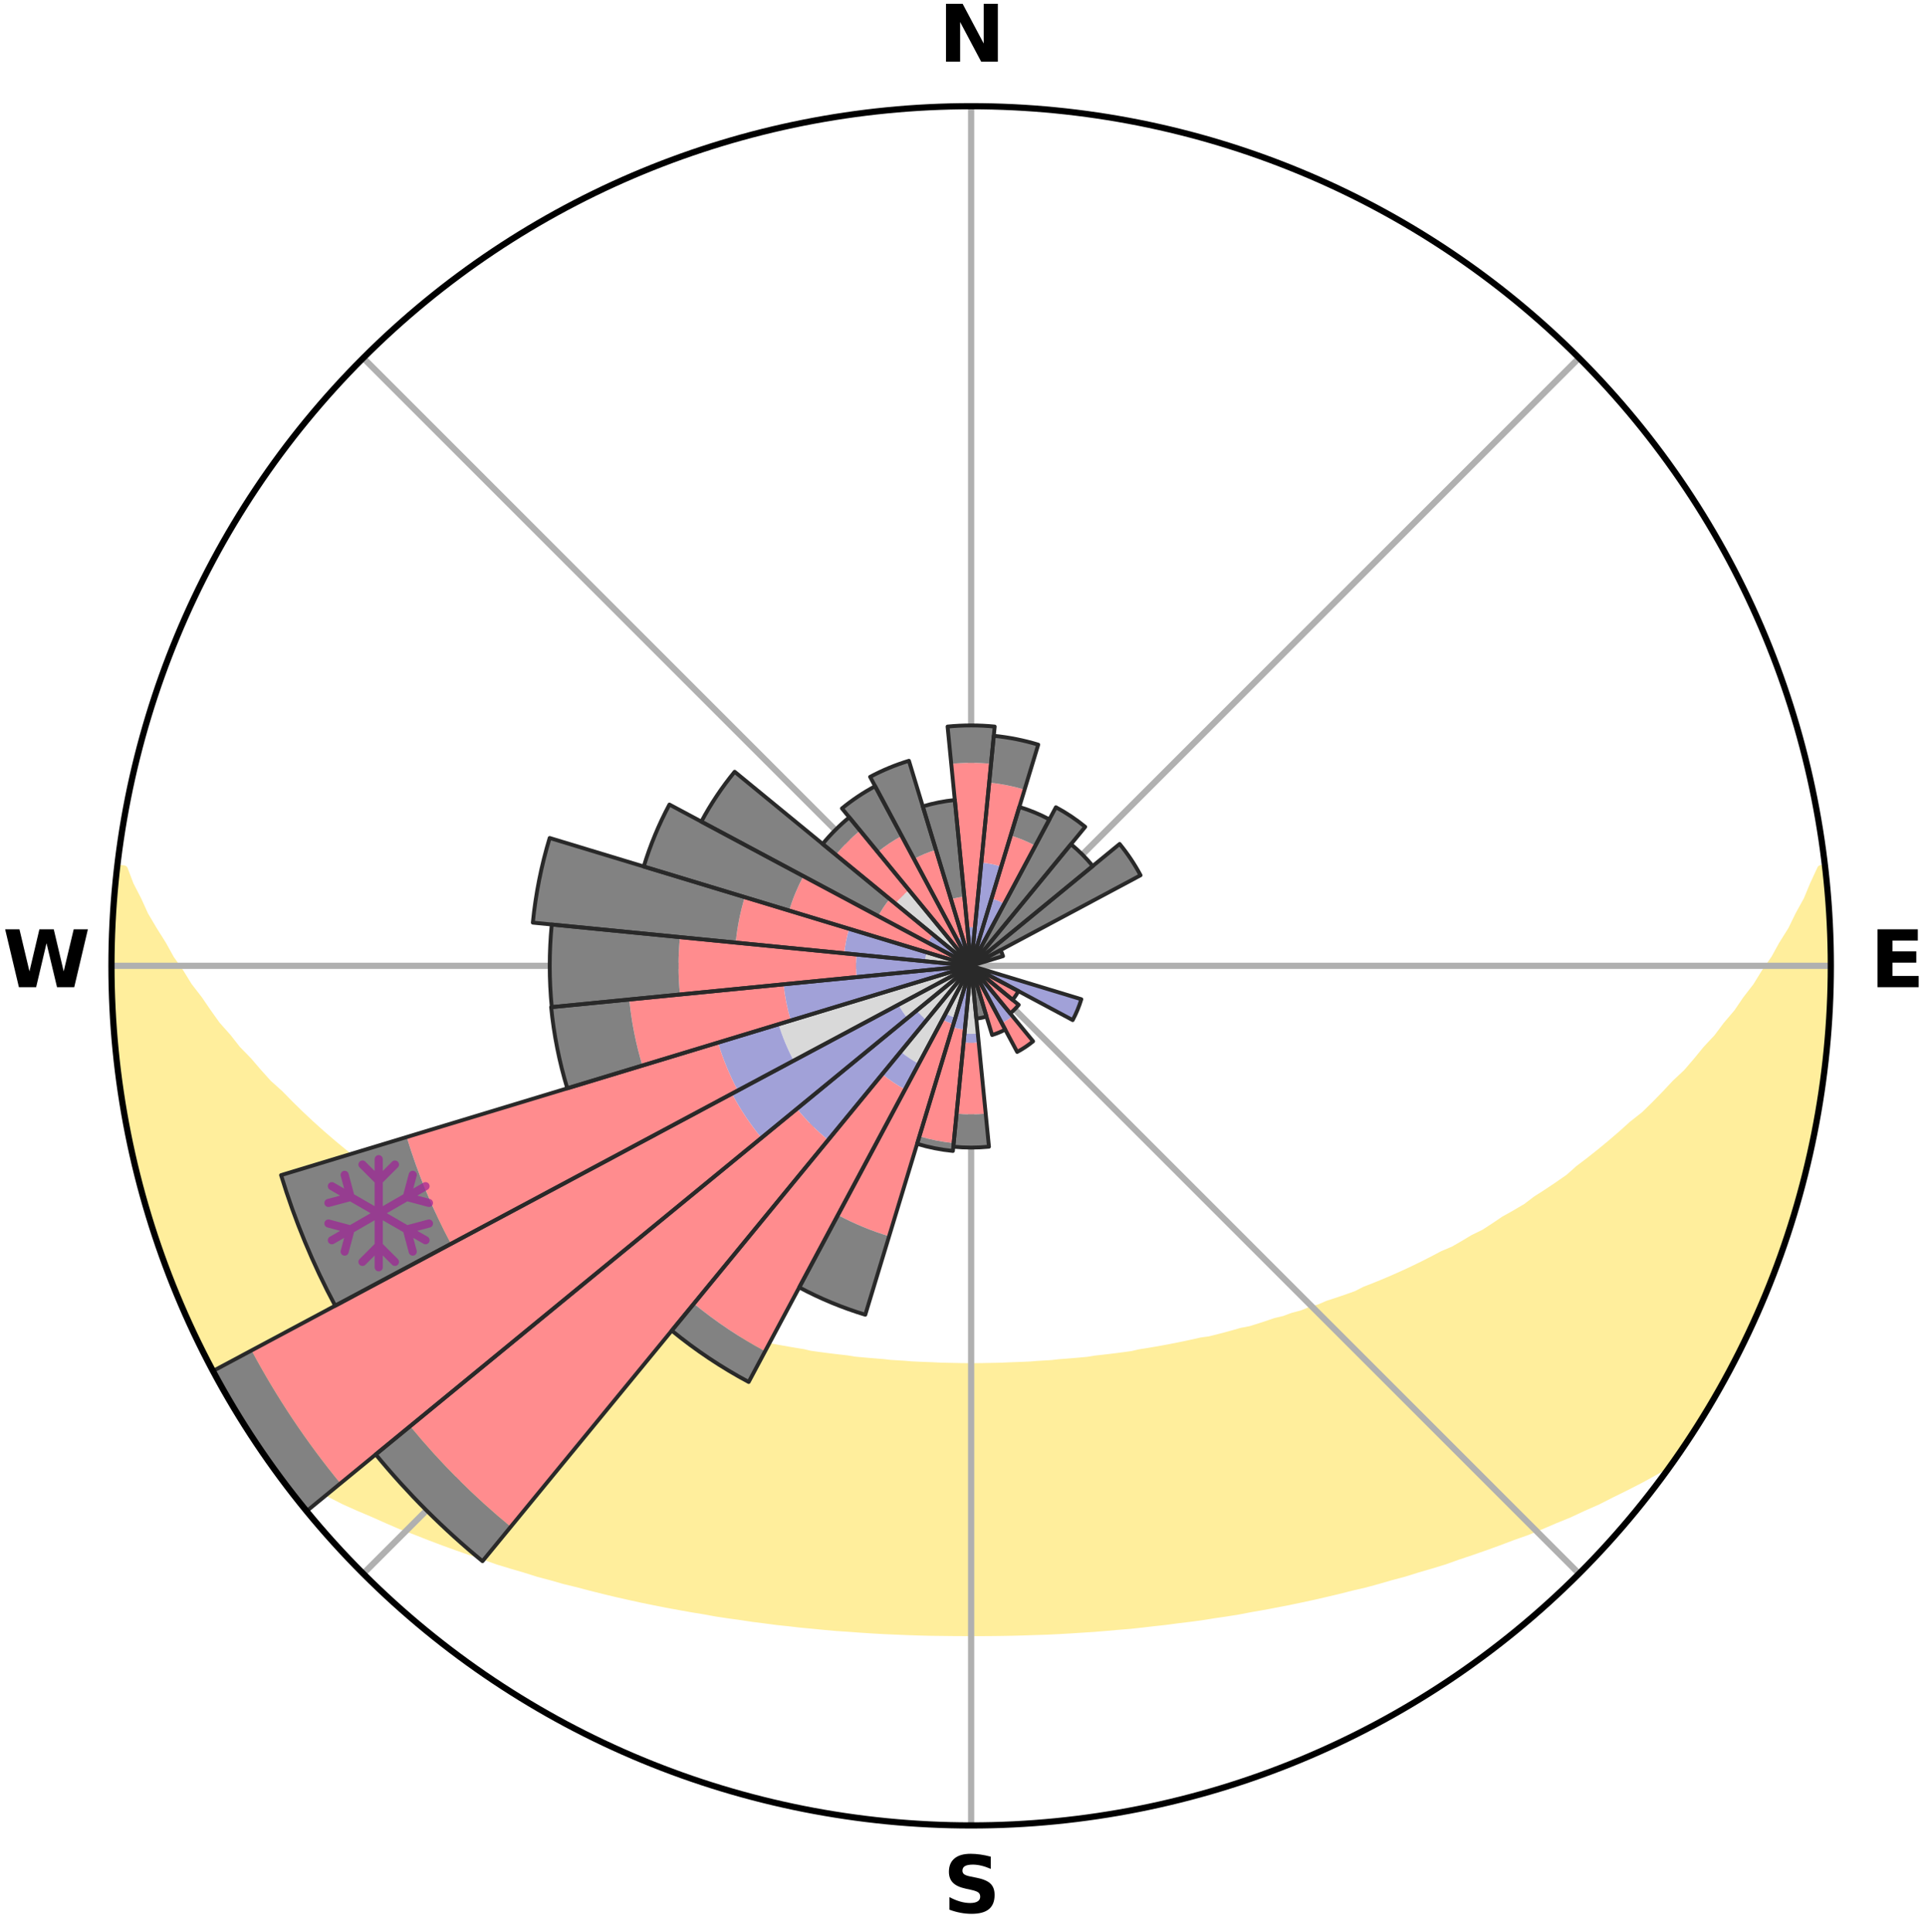 <?xml version="1.0" encoding="utf-8" standalone="no"?>
<!DOCTYPE svg PUBLIC "-//W3C//DTD SVG 1.1//EN"
  "http://www.w3.org/Graphics/SVG/1.1/DTD/svg11.dtd">
<svg xmlns:xlink="http://www.w3.org/1999/xlink" width="248.41pt" height="249.158pt" viewBox="0 0 248.41 249.158" xmlns="http://www.w3.org/2000/svg" version="1.1">
 <title>Ski Rose for Leukerbad (Torrent)</title>
 <defs>
  <style type="text/css">*{stroke-linejoin: round; stroke-linecap: butt}</style>
 </defs>
 <g id="figure_1">
  <g id="patch_1">
   <path d="M 0 249.158 
L 248.41 249.158 
L 248.41 0 
L 0 0 
z
" style="fill: #ffffff"/>
  </g>
  <g id="axes_1">
   <g id="patch_2">
    <path d="M 236.135 124.579 
C 236.135 110.018 233.267 95.599 227.695 82.147 
C 222.122 68.695 213.955 56.471 203.659 46.175 
C 193.363 35.879 181.139 27.711 167.687 22.139 
C 154.235 16.567 139.815 13.699 125.255 13.699 
C 110.694 13.699 96.275 16.567 82.823 22.139 
C 69.371 27.711 57.147 35.879 46.851 46.175 
C 36.555 56.471 28.387 68.695 22.815 82.147 
C 17.243 95.599 14.375 110.018 14.375 124.579 
C 14.375 139.14 17.243 153.559 22.815 167.011 
C 28.387 180.463 36.555 192.687 46.851 202.983 
C 57.147 213.279 69.371 221.447 82.823 227.019 
C 96.275 232.591 110.694 235.459 125.255 235.459 
C 139.815 235.459 154.235 232.591 167.687 227.019 
C 181.139 221.447 193.363 213.279 203.659 202.983 
C 213.955 192.687 222.122 180.463 227.695 167.011 
C 233.267 153.559 236.135 139.14 236.135 124.579 
M 125.255 124.579 
C 125.255 124.579 125.255 124.579 125.255 124.579 
C 125.255 124.579 125.255 124.579 125.255 124.579 
C 125.255 124.579 125.255 124.579 125.255 124.579 
C 125.255 124.579 125.255 124.579 125.255 124.579 
C 125.255 124.579 125.255 124.579 125.255 124.579 
C 125.255 124.579 125.255 124.579 125.255 124.579 
C 125.255 124.579 125.255 124.579 125.255 124.579 
C 125.255 124.579 125.255 124.579 125.255 124.579 
C 125.255 124.579 125.255 124.579 125.255 124.579 
C 125.255 124.579 125.255 124.579 125.255 124.579 
C 125.255 124.579 125.255 124.579 125.255 124.579 
C 125.255 124.579 125.255 124.579 125.255 124.579 
C 125.255 124.579 125.255 124.579 125.255 124.579 
C 125.255 124.579 125.255 124.579 125.255 124.579 
C 125.255 124.579 125.255 124.579 125.255 124.579 
C 125.255 124.579 125.255 124.579 125.255 124.579 
z
" style="fill: #ffffff"/>
   </g>
   <g id="PolyCollection_1">
    <defs>
     <path id="m36afa36dae" d="M 235.415 -137.13 
L 234.867 -137.068 
L 233.929 -135.043 
L 233.109 -133.067 
L 232.028 -131.11 
L 231.099 -129.2 
L 229.919 -127.32 
L 228.907 -125.484 
L 227.649 -123.685 
L 226.568 -121.926 
L 225.244 -120.213 
L 224.101 -118.533 
L 222.72 -116.908 
L 221.523 -115.309 
L 220.092 -113.774 
L 218.848 -112.257 
L 217.582 -110.781 
L 216.089 -109.379 
L 214.784 -107.986 
L 213.462 -106.633 
L 212.123 -105.321 
L 210.569 -104.097 
L 209.203 -102.869 
L 207.825 -101.68 
L 206.436 -100.532 
L 205.038 -99.424 
L 203.631 -98.355 
L 202.405 -97.259 
L 200.983 -96.265 
L 199.557 -95.311 
L 198.127 -94.394 
L 196.873 -93.438 
L 195.438 -92.595 
L 194.002 -91.788 
L 192.738 -90.933 
L 191.47 -90.109 
L 190.036 -89.406 
L 188.767 -88.645 
L 187.498 -87.915 
L 186.074 -87.309 
L 184.809 -86.639 
L 183.545 -85.998 
L 182.284 -85.384 
L 181.026 -84.798 
L 179.773 -84.238 
L 178.524 -83.704 
L 177.28 -83.196 
L 176.043 -82.713 
L 174.934 -82.149 
L 173.707 -81.712 
L 172.488 -81.298 
L 171.277 -80.905 
L 170.183 -80.429 
L 168.986 -80.078 
L 167.9 -79.641 
L 166.719 -79.328 
L 165.642 -78.929 
L 164.48 -78.653 
L 163.413 -78.289 
L 162.351 -77.942 
L 161.294 -77.612 
L 160.166 -77.4 
L 159.121 -77.101 
L 158.081 -76.816 
L 157.047 -76.547 
L 156.018 -76.291 
L 154.936 -76.143 
L 153.922 -75.912 
L 152.913 -75.694 
L 151.909 -75.488 
L 150.912 -75.293 
L 149.92 -75.108 
L 148.934 -74.935 
L 147.954 -74.771 
L 146.979 -74.617 
L 146.041 -74.397 
L 145.075 -74.263 
L 144.114 -74.138 
L 143.159 -74.02 
L 142.209 -73.909 
L 141.264 -73.806 
L 140.34 -73.652 
L 139.402 -73.565 
L 138.469 -73.483 
L 137.54 -73.408 
L 136.615 -73.337 
L 135.702 -73.232 
L 134.782 -73.175 
L 133.866 -73.123 
L 132.957 -73.045 
L 132.045 -73.005 
L 131.135 -72.969 
L 130.227 -72.937 
L 129.323 -72.893 
L 128.417 -72.872 
L 127.513 -72.855 
L 126.61 -72.836 
L 125.706 -72.83 
L 124.803 -72.83 
L 123.9 -72.838 
L 122.997 -72.858 
L 122.093 -72.878 
L 121.188 -72.9 
L 120.283 -72.946 
L 119.376 -72.98 
L 118.467 -73.017 
L 117.555 -73.059 
L 116.647 -73.138 
L 115.731 -73.193 
L 114.812 -73.251 
L 113.899 -73.358 
L 112.975 -73.43 
L 112.047 -73.507 
L 111.114 -73.59 
L 110.178 -73.679 
L 109.255 -73.834 
L 108.311 -73.939 
L 107.362 -74.051 
L 106.408 -74.171 
L 105.448 -74.298 
L 104.484 -74.433 
L 103.547 -74.653 
L 102.573 -74.809 
L 101.594 -74.974 
L 100.61 -75.149 
L 99.62 -75.334 
L 98.624 -75.53 
L 97.622 -75.738 
L 96.614 -75.957 
L 95.601 -76.189 
L 94.583 -76.433 
L 93.495 -76.594 
L 92.462 -76.865 
L 91.424 -77.15 
L 90.381 -77.449 
L 89.333 -77.765 
L 88.199 -77.994 
L 87.139 -78.341 
L 86.074 -78.705 
L 84.914 -78.982 
L 83.839 -79.381 
L 82.661 -79.694 
L 81.576 -80.131 
L 80.382 -80.482 
L 79.289 -80.959 
L 78.08 -81.352 
L 76.863 -81.766 
L 75.761 -82.307 
L 74.532 -82.766 
L 73.297 -83.25 
L 72.056 -83.758 
L 70.809 -84.291 
L 69.558 -84.851 
L 68.302 -85.437 
L 67.043 -86.05 
L 65.782 -86.691 
L 64.519 -87.36 
L 63.255 -88.058 
L 61.991 -88.786 
L 60.564 -89.455 
L 59.299 -90.244 
L 57.867 -90.981 
L 56.605 -91.835 
L 55.172 -92.64 
L 53.917 -93.56 
L 52.487 -94.438 
L 51.06 -95.353 
L 49.822 -96.376 
L 48.405 -97.365 
L 46.993 -98.393 
L 45.589 -99.461 
L 44.193 -100.567 
L 42.807 -101.714 
L 41.431 -102.901 
L 40.068 -104.127 
L 38.718 -105.394 
L 37.383 -106.701 
L 36.064 -108.049 
L 34.558 -109.402 
L 33.274 -110.832 
L 32.011 -112.303 
L 30.561 -113.79 
L 29.343 -115.344 
L 27.939 -116.92 
L 26.771 -118.556 
L 25.63 -120.229 
L 24.309 -121.936 
L 23.229 -123.689 
L 21.972 -125.48 
L 20.961 -127.31 
L 19.781 -129.184 
L 18.647 -131.1 
L 17.766 -133.039 
L 16.743 -135.028 
L 15.987 -137.029 
L 15.188 -137.12 
L 15.188 -137.12 
L 14.923 -135.203 
L 14.745 -133.276 
L 14.729 -131.339 
L 14.498 -129.415 
L 14.482 -127.48 
L 14.382 -125.547 
L 14.432 -123.612 
L 14.513 -121.679 
L 14.512 -119.744 
L 14.587 -117.81 
L 14.833 -115.889 
L 14.93 -113.956 
L 15.095 -112.028 
L 15.361 -110.111 
L 15.734 -108.211 
L 15.959 -106.289 
L 16.239 -104.374 
L 16.626 -102.478 
L 17.042 -100.589 
L 17.569 -98.726 
L 17.956 -96.83 
L 18.464 -94.963 
L 19.001 -93.105 
L 19.569 -91.256 
L 20.166 -89.417 
L 20.794 -87.587 
L 21.452 -85.769 
L 22.14 -83.961 
L 22.859 -82.165 
L 23.604 -80.38 
L 24.388 -78.611 
L 25.204 -76.857 
L 26.054 -75.12 
L 26.939 -73.399 
L 27.858 -71.697 
L 28.755 -69.982 
L 29.743 -68.318 
L 30.72 -66.648 
L 31.76 -65.016 
L 32.794 -63.38 
L 33.885 -61.783 
L 35.281 -60.401 
L 37.092 -59.342 
L 38.93 -58.339 
L 40.778 -57.383 
L 42.639 -56.476 
L 44.441 -55.557 
L 46.302 -54.728 
L 48.165 -53.939 
L 49.967 -53.133 
L 51.765 -52.361 
L 53.611 -51.673 
L 55.4 -50.967 
L 57.183 -50.292 
L 58.961 -49.647 
L 60.731 -49.031 
L 62.494 -48.444 
L 64.21 -47.835 
L 65.959 -47.303 
L 67.698 -46.796 
L 69.391 -46.26 
L 71.113 -45.803 
L 72.795 -45.321 
L 74.5 -44.909 
L 76.163 -44.468 
L 77.822 -44.054 
L 79.471 -43.656 
L 81.115 -43.284 
L 82.749 -42.926 
L 84.378 -42.593 
L 85.997 -42.273 
L 87.611 -41.976 
L 89.214 -41.69 
L 90.812 -41.427 
L 92.387 -41.14 
L 93.969 -40.902 
L 95.547 -40.686 
L 97.105 -40.448 
L 98.667 -40.253 
L 100.215 -40.046 
L 101.767 -39.885 
L 103.305 -39.707 
L 104.844 -39.564 
L 106.374 -39.412 
L 107.9 -39.275 
L 109.426 -39.175 
L 110.944 -39.063 
L 112.46 -38.964 
L 113.972 -38.877 
L 115.483 -38.812 
L 116.99 -38.749 
L 118.496 -38.698 
L 120 -38.659 
L 121.503 -38.641 
L 123.004 -38.624 
L 124.505 -38.617 
L 126.005 -38.615 
L 127.506 -38.621 
L 129.007 -38.637 
L 130.51 -38.664 
L 132.013 -38.704 
L 133.519 -38.755 
L 135.028 -38.802 
L 136.538 -38.876 
L 138.05 -38.962 
L 139.566 -39.062 
L 141.087 -39.159 
L 142.609 -39.283 
L 144.134 -39.42 
L 145.67 -39.543 
L 147.204 -39.707 
L 148.742 -39.886 
L 150.292 -40.055 
L 151.84 -40.262 
L 153.404 -40.45 
L 154.973 -40.658 
L 156.537 -40.912 
L 158.121 -41.142 
L 159.71 -41.396 
L 161.291 -41.701 
L 162.898 -41.98 
L 164.508 -42.283 
L 166.129 -42.597 
L 167.755 -42.937 
L 169.392 -43.289 
L 171.033 -43.667 
L 172.685 -44.059 
L 174.34 -44.479 
L 176.035 -44.87 
L 177.711 -45.327 
L 179.388 -45.814 
L 181.111 -46.272 
L 182.807 -46.802 
L 184.546 -47.309 
L 186.295 -47.841 
L 188.006 -48.456 
L 189.769 -49.043 
L 191.539 -49.659 
L 193.316 -50.304 
L 195.099 -50.979 
L 196.942 -51.629 
L 198.737 -52.368 
L 200.536 -53.14 
L 202.391 -53.897 
L 204.195 -54.739 
L 206.061 -55.564 
L 207.863 -56.482 
L 209.718 -57.394 
L 211.572 -58.346 
L 213.405 -59.352 
L 215.22 -60.407 
L 216.629 -61.779 
L 217.693 -63.395 
L 218.763 -65.008 
L 219.751 -66.672 
L 220.791 -68.304 
L 221.751 -69.984 
L 222.659 -71.693 
L 223.574 -73.397 
L 224.439 -75.128 
L 225.252 -76.883 
L 226.131 -78.607 
L 226.834 -80.411 
L 227.641 -82.169 
L 228.4 -83.949 
L 229.112 -85.748 
L 229.692 -87.596 
L 230.395 -89.4 
L 230.966 -91.249 
L 231.548 -93.094 
L 232.02 -94.97 
L 232.571 -96.825 
L 233.002 -98.711 
L 233.477 -100.587 
L 233.811 -102.493 
L 234.211 -104.385 
L 234.605 -106.28 
L 234.778 -108.211 
L 235.09 -110.119 
L 235.345 -112.036 
L 235.582 -113.956 
L 235.78 -115.881 
L 235.758 -117.82 
L 235.882 -119.749 
L 235.959 -121.68 
L 236.012 -123.612 
L 236.03 -125.546 
L 236.005 -127.479 
L 235.954 -129.412 
L 235.871 -131.345 
L 235.754 -133.276 
L 235.596 -135.204 
L 235.415 -137.13 
z
" style="stroke: #ffee9c"/>
    </defs>
    <g clip-path="url(#pd42ff05136)">
     <use xlink:href="#m36afa36dae" x="0" y="249.158" style="fill: #ffee9c; stroke: #ffee9c"/>
    </g>
   </g>
   <g id="matplotlib.axis_1">
    <g id="xtick_1">
     <g id="line2d_1">
      <path d="M 125.255 124.579 
L 125.255 13.699 
" clip-path="url(#pd42ff05136)" style="fill: none; stroke: #b0b0b0; stroke-width: 0.8; stroke-linecap: square"/>
     </g>
     <g id="text_1">
      <!-- N -->
      <g transform="translate(121.07 7.958) scale(0.1 -0.1)">
       <defs>
        <path id="DejaVuSans-Bold-4e" d="M 588 4666 
L 1931 4666 
L 3628 1466 
L 3628 4666 
L 4769 4666 
L 4769 0 
L 3425 0 
L 1728 3200 
L 1728 0 
L 588 0 
L 588 4666 
z
" transform="scale(0.016)"/>
       </defs>
       <use xlink:href="#DejaVuSans-Bold-4e"/>
      </g>
     </g>
    </g>
    <g id="xtick_2">
     <g id="line2d_2">
      <path d="M 125.255 124.579 
L 203.659 46.175 
" clip-path="url(#pd42ff05136)" style="fill: none; stroke: #b0b0b0; stroke-width: 0.8; stroke-linecap: square"/>
     </g>
    </g>
    <g id="xtick_3">
     <g id="line2d_3">
      <path d="M 125.255 124.579 
L 236.135 124.579 
" clip-path="url(#pd42ff05136)" style="fill: none; stroke: #b0b0b0; stroke-width: 0.8; stroke-linecap: square"/>
     </g>
     <g id="text_2">
      <!-- E -->
      <g transform="translate(241.219 127.338) scale(0.1 -0.1)">
       <defs>
        <path id="DejaVuSans-Bold-45" d="M 588 4666 
L 3834 4666 
L 3834 3756 
L 1791 3756 
L 1791 2888 
L 3713 2888 
L 3713 1978 
L 1791 1978 
L 1791 909 
L 3903 909 
L 3903 0 
L 588 0 
L 588 4666 
z
" transform="scale(0.016)"/>
       </defs>
       <use xlink:href="#DejaVuSans-Bold-45"/>
      </g>
     </g>
    </g>
    <g id="xtick_4">
     <g id="line2d_4">
      <path d="M 125.255 124.579 
L 203.659 202.983 
" clip-path="url(#pd42ff05136)" style="fill: none; stroke: #b0b0b0; stroke-width: 0.8; stroke-linecap: square"/>
     </g>
    </g>
    <g id="xtick_5">
     <g id="line2d_5">
      <path d="M 125.255 124.579 
L 125.255 235.459 
" clip-path="url(#pd42ff05136)" style="fill: none; stroke: #b0b0b0; stroke-width: 0.8; stroke-linecap: square"/>
     </g>
     <g id="text_3">
      <!-- S -->
      <g transform="translate(121.654 246.718) scale(0.1 -0.1)">
       <defs>
        <path id="DejaVuSans-Bold-53" d="M 3834 4519 
L 3834 3531 
Q 3450 3703 3084 3790 
Q 2719 3878 2394 3878 
Q 1963 3878 1756 3759 
Q 1550 3641 1550 3391 
Q 1550 3203 1689 3098 
Q 1828 2994 2194 2919 
L 2706 2816 
Q 3484 2659 3812 2340 
Q 4141 2022 4141 1434 
Q 4141 663 3683 286 
Q 3225 -91 2284 -91 
Q 1841 -91 1394 -6 
Q 947 78 500 244 
L 500 1259 
Q 947 1022 1364 901 
Q 1781 781 2169 781 
Q 2563 781 2772 912 
Q 2981 1044 2981 1288 
Q 2981 1506 2839 1625 
Q 2697 1744 2272 1838 
L 1806 1941 
Q 1106 2091 782 2419 
Q 459 2747 459 3303 
Q 459 4000 909 4375 
Q 1359 4750 2203 4750 
Q 2588 4750 2994 4692 
Q 3400 4634 3834 4519 
z
" transform="scale(0.016)"/>
       </defs>
       <use xlink:href="#DejaVuSans-Bold-53"/>
      </g>
     </g>
    </g>
    <g id="xtick_6">
     <g id="line2d_6">
      <path d="M 125.255 124.579 
L 46.851 202.983 
" clip-path="url(#pd42ff05136)" style="fill: none; stroke: #b0b0b0; stroke-width: 0.8; stroke-linecap: square"/>
     </g>
    </g>
    <g id="xtick_7">
     <g id="line2d_7">
      <path d="M 125.255 124.579 
L 14.375 124.579 
" clip-path="url(#pd42ff05136)" style="fill: none; stroke: #b0b0b0; stroke-width: 0.8; stroke-linecap: square"/>
     </g>
     <g id="text_4">
      <!-- W -->
      <g transform="translate(0.36 127.338) scale(0.1 -0.1)">
       <defs>
        <path id="DejaVuSans-Bold-57" d="M 191 4666 
L 1344 4666 
L 2150 1275 
L 2950 4666 
L 4109 4666 
L 4909 1275 
L 5716 4666 
L 6859 4666 
L 5759 0 
L 4372 0 
L 3525 3547 
L 2688 0 
L 1300 0 
L 191 4666 
z
" transform="scale(0.016)"/>
       </defs>
       <use xlink:href="#DejaVuSans-Bold-57"/>
      </g>
     </g>
    </g>
    <g id="xtick_8">
     <g id="line2d_8">
      <path d="M 125.255 124.579 
L 46.851 46.175 
" clip-path="url(#pd42ff05136)" style="fill: none; stroke: #b0b0b0; stroke-width: 0.8; stroke-linecap: square"/>
     </g>
    </g>
   </g>
   <g id="matplotlib.axis_2"/>
   <g id="patch_3">
    <path d="M 125.255 124.579 
C 125.255 124.579 125.255 124.579 125.255 124.579 
C 125.255 124.579 125.255 124.579 125.255 124.579 
L 125.255 124.579 
C 125.255 124.579 125.255 124.579 125.255 124.579 
C 125.255 124.579 125.255 124.579 125.255 124.579 
z
" clip-path="url(#pd42ff05136)" style="fill: #d9d9d9"/>
   </g>
   <g id="patch_4">
    <path d="M 125.255 124.579 
C 125.255 124.579 125.255 124.579 125.255 124.579 
C 125.255 124.579 125.255 124.579 125.255 124.579 
L 125.255 124.579 
C 125.255 124.579 125.255 124.579 125.255 124.579 
C 125.255 124.579 125.255 124.579 125.255 124.579 
z
" clip-path="url(#pd42ff05136)" style="fill: #d9d9d9"/>
   </g>
   <g id="patch_5">
    <path d="M 125.255 124.579 
C 125.255 124.579 125.255 124.579 125.255 124.579 
C 125.255 124.579 125.255 124.579 125.255 124.579 
L 125.255 124.579 
C 125.255 124.579 125.255 124.579 125.255 124.579 
C 125.255 124.579 125.255 124.579 125.255 124.579 
z
" clip-path="url(#pd42ff05136)" style="fill: #d9d9d9"/>
   </g>
   <g id="patch_6">
    <path d="M 125.255 124.579 
C 125.255 124.579 125.255 124.579 125.255 124.579 
C 125.255 124.579 125.255 124.579 125.255 124.579 
L 125.255 124.579 
C 125.255 124.579 125.255 124.579 125.255 124.579 
C 125.255 124.579 125.255 124.579 125.255 124.579 
z
" clip-path="url(#pd42ff05136)" style="fill: #d9d9d9"/>
   </g>
   <g id="patch_7">
    <path d="M 125.255 124.579 
C 125.255 124.579 125.255 124.579 125.255 124.579 
C 125.255 124.579 125.255 124.579 125.255 124.579 
L 125.255 124.579 
C 125.255 124.579 125.255 124.579 125.255 124.579 
C 125.255 124.579 125.255 124.579 125.255 124.579 
z
" clip-path="url(#pd42ff05136)" style="fill: #d9d9d9"/>
   </g>
   <g id="patch_8">
    <path d="M 125.255 124.579 
C 125.255 124.579 125.255 124.579 125.255 124.579 
C 125.255 124.579 125.255 124.579 125.255 124.579 
L 125.255 124.579 
C 125.255 124.579 125.255 124.579 125.255 124.579 
C 125.255 124.579 125.255 124.579 125.255 124.579 
z
" clip-path="url(#pd42ff05136)" style="fill: #d9d9d9"/>
   </g>
   <g id="patch_9">
    <path d="M 125.255 124.579 
C 125.255 124.579 125.255 124.579 125.255 124.579 
C 125.255 124.579 125.255 124.579 125.255 124.579 
L 125.255 124.579 
C 125.255 124.579 125.255 124.579 125.255 124.579 
C 125.255 124.579 125.255 124.579 125.255 124.579 
z
" clip-path="url(#pd42ff05136)" style="fill: #d9d9d9"/>
   </g>
   <g id="patch_10">
    <path d="M 125.255 124.579 
C 125.255 124.579 125.255 124.579 125.255 124.579 
C 125.255 124.579 125.255 124.579 125.255 124.579 
L 125.255 124.579 
C 125.255 124.579 125.255 124.579 125.255 124.579 
C 125.255 124.579 125.255 124.579 125.255 124.579 
z
" clip-path="url(#pd42ff05136)" style="fill: #d9d9d9"/>
   </g>
   <g id="patch_11">
    <path d="M 125.255 124.579 
C 125.255 124.579 125.255 124.579 125.255 124.579 
C 125.255 124.579 125.255 124.579 125.255 124.579 
L 125.255 124.579 
C 125.255 124.579 125.255 124.579 125.255 124.579 
C 125.255 124.579 125.255 124.579 125.255 124.579 
z
" clip-path="url(#pd42ff05136)" style="fill: #d9d9d9"/>
   </g>
   <g id="patch_12">
    <path d="M 125.255 124.579 
C 125.255 124.579 125.255 124.579 125.255 124.579 
C 125.255 124.579 125.255 124.579 125.255 124.579 
L 125.255 124.579 
C 125.255 124.579 125.255 124.579 125.255 124.579 
C 125.255 124.579 125.255 124.579 125.255 124.579 
z
" clip-path="url(#pd42ff05136)" style="fill: #d9d9d9"/>
   </g>
   <g id="patch_13">
    <path d="M 125.255 124.579 
C 125.255 124.579 125.255 124.579 125.255 124.579 
C 125.255 124.579 125.255 124.579 125.255 124.579 
L 125.255 124.579 
C 125.255 124.579 125.255 124.579 125.255 124.579 
C 125.255 124.579 125.255 124.579 125.255 124.579 
z
" clip-path="url(#pd42ff05136)" style="fill: #d9d9d9"/>
   </g>
   <g id="patch_14">
    <path d="M 125.255 124.579 
C 125.255 124.579 125.255 124.579 125.255 124.579 
C 125.255 124.579 125.255 124.579 125.255 124.579 
L 125.255 124.579 
C 125.255 124.579 125.255 124.579 125.255 124.579 
C 125.255 124.579 125.255 124.579 125.255 124.579 
z
" clip-path="url(#pd42ff05136)" style="fill: #d9d9d9"/>
   </g>
   <g id="patch_15">
    <path d="M 125.255 124.579 
C 125.255 124.579 125.255 124.579 125.255 124.579 
C 125.255 124.579 125.255 124.579 125.255 124.579 
L 125.255 124.579 
C 125.255 124.579 125.255 124.579 125.255 124.579 
C 125.255 124.579 125.255 124.579 125.255 124.579 
z
" clip-path="url(#pd42ff05136)" style="fill: #d9d9d9"/>
   </g>
   <g id="patch_16">
    <path d="M 125.255 124.579 
C 125.255 124.579 125.255 124.579 125.255 124.579 
C 125.255 124.579 125.255 124.579 125.255 124.579 
L 125.255 124.579 
C 125.255 124.579 125.255 124.579 125.255 124.579 
C 125.255 124.579 125.255 124.579 125.255 124.579 
z
" clip-path="url(#pd42ff05136)" style="fill: #d9d9d9"/>
   </g>
   <g id="patch_17">
    <path d="M 125.255 124.579 
C 125.255 124.579 125.255 124.579 125.255 124.579 
C 125.255 124.579 125.255 124.579 125.255 124.579 
L 125.255 124.579 
C 125.255 124.579 125.255 124.579 125.255 124.579 
C 125.255 124.579 125.255 124.579 125.255 124.579 
z
" clip-path="url(#pd42ff05136)" style="fill: #d9d9d9"/>
   </g>
   <g id="patch_18">
    <path d="M 125.255 124.579 
C 125.255 124.579 125.255 124.579 125.255 124.579 
C 125.255 124.579 125.255 124.579 125.255 124.579 
L 125.255 124.579 
C 125.255 124.579 125.255 124.579 125.255 124.579 
C 125.255 124.579 125.255 124.579 125.255 124.579 
z
" clip-path="url(#pd42ff05136)" style="fill: #d9d9d9"/>
   </g>
   <g id="patch_19">
    <path d="M 125.255 124.579 
C 125.255 124.579 125.255 124.579 125.255 124.579 
C 125.255 124.579 125.255 124.579 125.255 124.579 
L 124.394 133.32 
C 124.68 133.348 124.967 133.362 125.255 133.362 
C 125.542 133.362 125.83 133.348 126.116 133.32 
z
" clip-path="url(#pd42ff05136)" style="fill: #d9d9d9"/>
   </g>
   <g id="patch_20">
    <path d="M 125.255 124.579 
C 125.255 124.579 125.255 124.579 125.255 124.579 
C 125.255 124.579 125.255 124.579 125.255 124.579 
L 125.255 124.579 
C 125.255 124.579 125.255 124.579 125.255 124.579 
C 125.255 124.579 125.255 124.579 125.255 124.579 
z
" clip-path="url(#pd42ff05136)" style="fill: #d9d9d9"/>
   </g>
   <g id="patch_21">
    <path d="M 125.255 124.579 
C 125.255 124.579 125.255 124.579 125.255 124.579 
C 125.255 124.579 125.255 124.579 125.255 124.579 
L 121.959 130.746 
C 122.161 130.854 122.368 130.951 122.579 131.039 
C 122.79 131.127 123.006 131.204 123.225 131.27 
z
" clip-path="url(#pd42ff05136)" style="fill: #d9d9d9"/>
   </g>
   <g id="patch_22">
    <path d="M 125.255 124.579 
C 125.255 124.579 125.255 124.579 125.255 124.579 
C 125.255 124.579 125.255 124.579 125.255 124.579 
L 116.164 135.656 
C 116.527 135.954 116.904 136.233 117.294 136.494 
C 117.684 136.754 118.086 136.996 118.5 137.217 
z
" clip-path="url(#pd42ff05136)" style="fill: #d9d9d9"/>
   </g>
   <g id="patch_23">
    <path d="M 125.255 124.579 
C 125.255 124.579 125.255 124.579 125.255 124.579 
C 125.255 124.579 125.255 124.579 125.255 124.579 
L 118.231 130.344 
C 118.419 130.574 118.619 130.794 118.829 131.004 
C 119.04 131.215 119.26 131.415 119.49 131.603 
z
" clip-path="url(#pd42ff05136)" style="fill: #d9d9d9"/>
   </g>
   <g id="patch_24">
    <path d="M 125.255 124.579 
C 125.255 124.579 125.255 124.579 125.255 124.579 
C 125.255 124.579 125.255 124.579 125.255 124.579 
L 115.88 129.59 
C 116.044 129.897 116.223 130.195 116.417 130.485 
C 116.61 130.774 116.817 131.054 117.038 131.323 
z
" clip-path="url(#pd42ff05136)" style="fill: #d9d9d9"/>
   </g>
   <g id="patch_25">
    <path d="M 125.255 124.579 
C 125.255 124.579 125.255 124.579 125.255 124.579 
C 125.255 124.579 125.255 124.579 125.255 124.579 
L 100.419 132.113 
C 100.665 132.926 100.951 133.726 101.277 134.511 
C 101.602 135.296 101.965 136.064 102.366 136.814 
z
" clip-path="url(#pd42ff05136)" style="fill: #d9d9d9"/>
   </g>
   <g id="patch_26">
    <path d="M 125.255 124.579 
C 125.255 124.579 125.255 124.579 125.255 124.579 
C 125.255 124.579 125.255 124.579 125.255 124.579 
L 125.255 124.579 
C 125.255 124.579 125.255 124.579 125.255 124.579 
C 125.255 124.579 125.255 124.579 125.255 124.579 
z
" clip-path="url(#pd42ff05136)" style="fill: #d9d9d9"/>
   </g>
   <g id="patch_27">
    <path d="M 125.255 124.579 
C 125.255 124.579 125.255 124.579 125.255 124.579 
C 125.255 124.579 125.255 124.579 125.255 124.579 
L 125.255 124.579 
C 125.255 124.579 125.255 124.579 125.255 124.579 
C 125.255 124.579 125.255 124.579 125.255 124.579 
z
" clip-path="url(#pd42ff05136)" style="fill: #d9d9d9"/>
   </g>
   <g id="patch_28">
    <path d="M 125.255 124.579 
C 125.255 124.579 125.255 124.579 125.255 124.579 
C 125.255 124.579 125.255 124.579 125.255 124.579 
L 119.525 122.841 
C 119.468 123.028 119.42 123.219 119.382 123.411 
C 119.344 123.603 119.315 123.797 119.296 123.992 
z
" clip-path="url(#pd42ff05136)" style="fill: #d9d9d9"/>
   </g>
   <g id="patch_29">
    <path d="M 125.255 124.579 
C 125.255 124.579 125.255 124.579 125.255 124.579 
C 125.255 124.579 125.255 124.579 125.255 124.579 
L 125.255 124.579 
C 125.255 124.579 125.255 124.579 125.255 124.579 
C 125.255 124.579 125.255 124.579 125.255 124.579 
z
" clip-path="url(#pd42ff05136)" style="fill: #d9d9d9"/>
   </g>
   <g id="patch_30">
    <path d="M 125.255 124.579 
C 125.255 124.579 125.255 124.579 125.255 124.579 
C 125.255 124.579 125.255 124.579 125.255 124.579 
L 125.255 124.579 
C 125.255 124.579 125.255 124.579 125.255 124.579 
C 125.255 124.579 125.255 124.579 125.255 124.579 
z
" clip-path="url(#pd42ff05136)" style="fill: #d9d9d9"/>
   </g>
   <g id="patch_31">
    <path d="M 125.255 124.579 
C 125.255 124.579 125.255 124.579 125.255 124.579 
C 125.255 124.579 125.255 124.579 125.255 124.579 
L 117.238 114.81 
C 116.918 115.072 116.611 115.35 116.319 115.643 
C 116.026 115.935 115.748 116.242 115.486 116.562 
z
" clip-path="url(#pd42ff05136)" style="fill: #d9d9d9"/>
   </g>
   <g id="patch_32">
    <path d="M 125.255 124.579 
C 125.255 124.579 125.255 124.579 125.255 124.579 
C 125.255 124.579 125.255 124.579 125.255 124.579 
L 124.272 122.741 
C 124.212 122.773 124.153 122.808 124.097 122.846 
C 124.04 122.884 123.985 122.924 123.932 122.968 
z
" clip-path="url(#pd42ff05136)" style="fill: #d9d9d9"/>
   </g>
   <g id="patch_33">
    <path d="M 125.255 124.579 
C 125.255 124.579 125.255 124.579 125.255 124.579 
C 125.255 124.579 125.255 124.579 125.255 124.579 
L 125.255 124.579 
C 125.255 124.579 125.255 124.579 125.255 124.579 
C 125.255 124.579 125.255 124.579 125.255 124.579 
z
" clip-path="url(#pd42ff05136)" style="fill: #d9d9d9"/>
   </g>
   <g id="patch_34">
    <path d="M 125.255 124.579 
C 125.255 124.579 125.255 124.579 125.255 124.579 
C 125.255 124.579 125.255 124.579 125.255 124.579 
L 125.255 124.579 
C 125.255 124.579 125.255 124.579 125.255 124.579 
C 125.255 124.579 125.255 124.579 125.255 124.579 
z
" clip-path="url(#pd42ff05136)" style="fill: #d9d9d9"/>
   </g>
   <g id="patch_35">
    <path d="M 125.255 124.579 
C 125.255 124.579 125.255 124.579 125.255 124.579 
C 125.255 124.579 125.255 124.579 125.255 124.579 
L 125.745 119.604 
C 125.582 119.588 125.418 119.58 125.255 119.58 
C 125.091 119.58 124.928 119.588 124.765 119.604 
z
" clip-path="url(#pd42ff05136)" style="fill: #a1a1d8"/>
   </g>
   <g id="patch_36">
    <path d="M 125.255 124.579 
C 125.255 124.579 125.255 124.579 125.255 124.579 
C 125.255 124.579 125.255 124.579 125.255 124.579 
L 129.141 111.767 
C 128.722 111.639 128.297 111.533 127.867 111.447 
C 127.437 111.362 127.003 111.297 126.567 111.255 
z
" clip-path="url(#pd42ff05136)" style="fill: #a1a1d8"/>
   </g>
   <g id="patch_37">
    <path d="M 125.255 124.579 
C 125.255 124.579 125.255 124.579 125.255 124.579 
C 125.255 124.579 125.255 124.579 125.255 124.579 
L 129.538 116.565 
C 129.276 116.425 129.007 116.298 128.732 116.184 
C 128.457 116.07 128.177 115.97 127.893 115.883 
z
" clip-path="url(#pd42ff05136)" style="fill: #a1a1d8"/>
   </g>
   <g id="patch_38">
    <path d="M 125.255 124.579 
C 125.255 124.579 125.255 124.579 125.255 124.579 
C 125.255 124.579 125.255 124.579 125.255 124.579 
L 125.255 124.579 
C 125.255 124.579 125.255 124.579 125.255 124.579 
C 125.255 124.579 125.255 124.579 125.255 124.579 
z
" clip-path="url(#pd42ff05136)" style="fill: #a1a1d8"/>
   </g>
   <g id="patch_39">
    <path d="M 125.255 124.579 
C 125.255 124.579 125.255 124.579 125.255 124.579 
C 125.255 124.579 125.255 124.579 125.255 124.579 
L 125.255 124.579 
C 125.255 124.579 125.255 124.579 125.255 124.579 
C 125.255 124.579 125.255 124.579 125.255 124.579 
z
" clip-path="url(#pd42ff05136)" style="fill: #a1a1d8"/>
   </g>
   <g id="patch_40">
    <path d="M 125.255 124.579 
C 125.255 124.579 125.255 124.579 125.255 124.579 
C 125.255 124.579 125.255 124.579 125.255 124.579 
L 125.255 124.579 
C 125.255 124.579 125.255 124.579 125.255 124.579 
C 125.255 124.579 125.255 124.579 125.255 124.579 
z
" clip-path="url(#pd42ff05136)" style="fill: #a1a1d8"/>
   </g>
   <g id="patch_41">
    <path d="M 125.255 124.579 
C 125.255 124.579 125.255 124.579 125.255 124.579 
C 125.255 124.579 125.255 124.579 125.255 124.579 
L 125.255 124.579 
C 125.255 124.579 125.255 124.579 125.255 124.579 
C 125.255 124.579 125.255 124.579 125.255 124.579 
z
" clip-path="url(#pd42ff05136)" style="fill: #a1a1d8"/>
   </g>
   <g id="patch_42">
    <path d="M 125.255 124.579 
C 125.255 124.579 125.255 124.579 125.255 124.579 
C 125.255 124.579 125.255 124.579 125.255 124.579 
L 125.255 124.579 
C 125.255 124.579 125.255 124.579 125.255 124.579 
C 125.255 124.579 125.255 124.579 125.255 124.579 
z
" clip-path="url(#pd42ff05136)" style="fill: #a1a1d8"/>
   </g>
   <g id="patch_43">
    <path d="M 125.255 124.579 
C 125.255 124.579 125.255 124.579 125.255 124.579 
C 125.255 124.579 125.255 124.579 125.255 124.579 
L 125.255 124.579 
C 125.255 124.579 125.255 124.579 125.255 124.579 
C 125.255 124.579 125.255 124.579 125.255 124.579 
z
" clip-path="url(#pd42ff05136)" style="fill: #a1a1d8"/>
   </g>
   <g id="patch_44">
    <path d="M 125.255 124.579 
C 125.255 124.579 125.255 124.579 125.255 124.579 
C 125.255 124.579 125.255 124.579 125.255 124.579 
L 125.255 124.579 
C 125.255 124.579 125.255 124.579 125.255 124.579 
C 125.255 124.579 125.255 124.579 125.255 124.579 
z
" clip-path="url(#pd42ff05136)" style="fill: #a1a1d8"/>
   </g>
   <g id="patch_45">
    <path d="M 125.255 124.579 
C 125.255 124.579 125.255 124.579 125.255 124.579 
C 125.255 124.579 125.255 124.579 125.255 124.579 
L 138.352 131.58 
C 138.581 131.151 138.789 130.711 138.975 130.262 
C 139.161 129.813 139.325 129.355 139.466 128.89 
z
" clip-path="url(#pd42ff05136)" style="fill: #a1a1d8"/>
   </g>
   <g id="patch_46">
    <path d="M 125.255 124.579 
C 125.255 124.579 125.255 124.579 125.255 124.579 
C 125.255 124.579 125.255 124.579 125.255 124.579 
L 125.255 124.579 
C 125.255 124.579 125.255 124.579 125.255 124.579 
C 125.255 124.579 125.255 124.579 125.255 124.579 
z
" clip-path="url(#pd42ff05136)" style="fill: #a1a1d8"/>
   </g>
   <g id="patch_47">
    <path d="M 125.255 124.579 
C 125.255 124.579 125.255 124.579 125.255 124.579 
C 125.255 124.579 125.255 124.579 125.255 124.579 
L 125.255 124.579 
C 125.255 124.579 125.255 124.579 125.255 124.579 
C 125.255 124.579 125.255 124.579 125.255 124.579 
z
" clip-path="url(#pd42ff05136)" style="fill: #a1a1d8"/>
   </g>
   <g id="patch_48">
    <path d="M 125.255 124.579 
C 125.255 124.579 125.255 124.579 125.255 124.579 
C 125.255 124.579 125.255 124.579 125.255 124.579 
L 129.216 131.99 
C 129.459 131.861 129.695 131.719 129.924 131.566 
C 130.152 131.414 130.373 131.25 130.586 131.075 
z
" clip-path="url(#pd42ff05136)" style="fill: #a1a1d8"/>
   </g>
   <g id="patch_49">
    <path d="M 125.255 124.579 
C 125.255 124.579 125.255 124.579 125.255 124.579 
C 125.255 124.579 125.255 124.579 125.255 124.579 
L 125.86 126.574 
C 125.925 126.554 125.99 126.531 126.053 126.505 
C 126.116 126.479 126.177 126.45 126.238 126.418 
z
" clip-path="url(#pd42ff05136)" style="fill: #a1a1d8"/>
   </g>
   <g id="patch_50">
    <path d="M 125.255 124.579 
C 125.255 124.579 125.255 124.579 125.255 124.579 
C 125.255 124.579 125.255 124.579 125.255 124.579 
L 125.255 124.579 
C 125.255 124.579 125.255 124.579 125.255 124.579 
C 125.255 124.579 125.255 124.579 125.255 124.579 
z
" clip-path="url(#pd42ff05136)" style="fill: #a1a1d8"/>
   </g>
   <g id="patch_51">
    <path d="M 126.116 133.32 
C 125.83 133.348 125.542 133.362 125.255 133.362 
C 124.967 133.362 124.68 133.348 124.394 133.32 
L 124.28 134.474 
C 124.604 134.506 124.929 134.522 125.255 134.522 
C 125.58 134.522 125.906 134.506 126.229 134.474 
z
" clip-path="url(#pd42ff05136)" style="fill: #a1a1d8"/>
   </g>
   <g id="patch_52">
    <path d="M 125.255 124.579 
C 125.255 124.579 125.255 124.579 125.255 124.579 
C 125.255 124.579 125.255 124.579 125.255 124.579 
L 122.853 132.496 
C 123.112 132.575 123.375 132.641 123.641 132.693 
C 123.906 132.746 124.174 132.786 124.444 132.812 
z
" clip-path="url(#pd42ff05136)" style="fill: #a1a1d8"/>
   </g>
   <g id="patch_53">
    <path d="M 123.225 131.27 
C 123.006 131.204 122.79 131.127 122.579 131.039 
C 122.368 130.951 122.161 130.854 121.959 130.746 
L 121.545 131.519 
C 121.772 131.641 122.005 131.751 122.243 131.849 
C 122.481 131.948 122.724 132.035 122.97 132.11 
z
" clip-path="url(#pd42ff05136)" style="fill: #a1a1d8"/>
   </g>
   <g id="patch_54">
    <path d="M 118.5 137.217 
C 118.086 136.996 117.684 136.754 117.294 136.494 
C 116.904 136.233 116.527 135.954 116.164 135.656 
L 113.783 138.558 
C 114.24 138.934 114.716 139.286 115.208 139.615 
C 115.7 139.944 116.208 140.249 116.73 140.528 
z
" clip-path="url(#pd42ff05136)" style="fill: #a1a1d8"/>
   </g>
   <g id="patch_55">
    <path d="M 119.49 131.603 
C 119.26 131.415 119.04 131.215 118.829 131.004 
C 118.619 130.794 118.419 130.574 118.231 130.344 
L 102.781 143.023 
C 103.384 143.759 104.024 144.464 104.697 145.137 
C 105.37 145.81 106.075 146.449 106.811 147.053 
z
" clip-path="url(#pd42ff05136)" style="fill: #a1a1d8"/>
   </g>
   <g id="patch_56">
    <path d="M 117.038 131.323 
C 116.817 131.054 116.61 130.774 116.417 130.485 
C 116.223 130.195 116.044 129.897 115.88 129.59 
L 94.395 141.074 
C 94.935 142.084 95.524 143.067 96.16 144.02 
C 96.796 144.972 97.479 145.892 98.206 146.778 
z
" clip-path="url(#pd42ff05136)" style="fill: #a1a1d8"/>
   </g>
   <g id="patch_57">
    <path d="M 102.366 136.814 
C 101.965 136.064 101.602 135.296 101.277 134.511 
C 100.951 133.726 100.665 132.926 100.419 132.113 
L 92.597 134.486 
C 92.921 135.555 93.298 136.607 93.725 137.639 
C 94.153 138.671 94.631 139.681 95.157 140.667 
z
" clip-path="url(#pd42ff05136)" style="fill: #a1a1d8"/>
   </g>
   <g id="patch_58">
    <path d="M 125.255 124.579 
C 125.255 124.579 125.255 124.579 125.255 124.579 
C 125.255 124.579 125.255 124.579 125.255 124.579 
L 101.061 126.962 
C 101.139 127.754 101.256 128.541 101.411 129.322 
C 101.566 130.102 101.759 130.875 101.99 131.636 
z
" clip-path="url(#pd42ff05136)" style="fill: #a1a1d8"/>
   </g>
   <g id="patch_59">
    <path d="M 125.255 124.579 
C 125.255 124.579 125.255 124.579 125.255 124.579 
C 125.255 124.579 125.255 124.579 125.255 124.579 
L 110.475 123.123 
C 110.428 123.607 110.404 124.093 110.404 124.579 
C 110.404 125.065 110.428 125.551 110.475 126.035 
z
" clip-path="url(#pd42ff05136)" style="fill: #a1a1d8"/>
   </g>
   <g id="patch_60">
    <path d="M 119.296 123.992 
C 119.315 123.797 119.344 123.603 119.382 123.411 
C 119.42 123.219 119.468 123.028 119.525 122.841 
L 109.515 119.805 
C 109.359 120.32 109.228 120.842 109.123 121.37 
C 109.018 121.898 108.939 122.431 108.886 122.967 
z
" clip-path="url(#pd42ff05136)" style="fill: #a1a1d8"/>
   </g>
   <g id="patch_61">
    <path d="M 125.255 124.579 
C 125.255 124.579 125.255 124.579 125.255 124.579 
C 125.255 124.579 125.255 124.579 125.255 124.579 
L 125.255 124.579 
C 125.255 124.579 125.255 124.579 125.255 124.579 
C 125.255 124.579 125.255 124.579 125.255 124.579 
z
" clip-path="url(#pd42ff05136)" style="fill: #a1a1d8"/>
   </g>
   <g id="patch_62">
    <path d="M 125.255 124.579 
C 125.255 124.579 125.255 124.579 125.255 124.579 
C 125.255 124.579 125.255 124.579 125.255 124.579 
L 120.354 120.557 
C 120.222 120.717 120.098 120.884 119.983 121.057 
C 119.868 121.229 119.761 121.407 119.663 121.59 
z
" clip-path="url(#pd42ff05136)" style="fill: #a1a1d8"/>
   </g>
   <g id="patch_63">
    <path d="M 115.486 116.562 
C 115.748 116.242 116.026 115.935 116.319 115.643 
C 116.611 115.35 116.918 115.072 117.238 114.81 
L 117.238 114.81 
C 116.918 115.072 116.611 115.35 116.319 115.643 
C 116.026 115.935 115.748 116.242 115.486 116.562 
z
" clip-path="url(#pd42ff05136)" style="fill: #a1a1d8"/>
   </g>
   <g id="patch_64">
    <path d="M 123.932 122.968 
C 123.985 122.924 124.04 122.884 124.097 122.846 
C 124.153 122.808 124.212 122.773 124.272 122.741 
L 124.272 122.741 
C 124.212 122.773 124.153 122.808 124.097 122.846 
C 124.04 122.884 123.985 122.924 123.932 122.968 
z
" clip-path="url(#pd42ff05136)" style="fill: #a1a1d8"/>
   </g>
   <g id="patch_65">
    <path d="M 125.255 124.579 
C 125.255 124.579 125.255 124.579 125.255 124.579 
C 125.255 124.579 125.255 124.579 125.255 124.579 
L 124.123 120.847 
C 124.001 120.884 123.88 120.927 123.762 120.976 
C 123.644 121.025 123.529 121.079 123.416 121.14 
z
" clip-path="url(#pd42ff05136)" style="fill: #a1a1d8"/>
   </g>
   <g id="patch_66">
    <path d="M 125.255 124.579 
C 125.255 124.579 125.255 124.579 125.255 124.579 
C 125.255 124.579 125.255 124.579 125.255 124.579 
L 125.255 124.579 
C 125.255 124.579 125.255 124.579 125.255 124.579 
C 125.255 124.579 125.255 124.579 125.255 124.579 
z
" clip-path="url(#pd42ff05136)" style="fill: #a1a1d8"/>
   </g>
   <g id="patch_67">
    <path d="M 124.765 119.604 
C 124.928 119.588 125.091 119.58 125.255 119.58 
C 125.418 119.58 125.582 119.588 125.745 119.604 
L 127.821 98.522 
C 126.968 98.438 126.112 98.396 125.255 98.396 
C 124.398 98.396 123.541 98.438 122.688 98.522 
z
" clip-path="url(#pd42ff05136)" style="fill: #ff8c8e"/>
   </g>
   <g id="patch_68">
    <path d="M 126.567 111.255 
C 127.003 111.297 127.437 111.362 127.867 111.447 
C 128.297 111.533 128.722 111.639 129.141 111.767 
L 132.148 101.856 
C 131.404 101.63 130.65 101.441 129.887 101.289 
C 129.125 101.138 128.356 101.024 127.582 100.947 
z
" clip-path="url(#pd42ff05136)" style="fill: #ff8c8e"/>
   </g>
   <g id="patch_69">
    <path d="M 127.893 115.883 
C 128.177 115.97 128.457 116.07 128.732 116.184 
C 129.007 116.298 129.276 116.425 129.538 116.565 
L 133.535 109.087 
C 133.028 108.816 132.508 108.57 131.977 108.35 
C 131.446 108.13 130.904 107.937 130.354 107.77 
z
" clip-path="url(#pd42ff05136)" style="fill: #ff8c8e"/>
   </g>
   <g id="patch_70">
    <path d="M 125.255 124.579 
C 125.255 124.579 125.255 124.579 125.255 124.579 
C 125.255 124.579 125.255 124.579 125.255 124.579 
L 125.255 124.579 
C 125.255 124.579 125.255 124.579 125.255 124.579 
C 125.255 124.579 125.255 124.579 125.255 124.579 
z
" clip-path="url(#pd42ff05136)" style="fill: #ff8c8e"/>
   </g>
   <g id="patch_71">
    <path d="M 125.255 124.579 
C 125.255 124.579 125.255 124.579 125.255 124.579 
C 125.255 124.579 125.255 124.579 125.255 124.579 
L 125.255 124.579 
C 125.255 124.579 125.255 124.579 125.255 124.579 
C 125.255 124.579 125.255 124.579 125.255 124.579 
z
" clip-path="url(#pd42ff05136)" style="fill: #ff8c8e"/>
   </g>
   <g id="patch_72">
    <path d="M 125.255 124.579 
C 125.255 124.579 125.255 124.579 125.255 124.579 
C 125.255 124.579 125.255 124.579 125.255 124.579 
L 125.255 124.579 
C 125.255 124.579 125.255 124.579 125.255 124.579 
C 125.255 124.579 125.255 124.579 125.255 124.579 
z
" clip-path="url(#pd42ff05136)" style="fill: #ff8c8e"/>
   </g>
   <g id="patch_73">
    <path d="M 125.255 124.579 
C 125.255 124.579 125.255 124.579 125.255 124.579 
C 125.255 124.579 125.255 124.579 125.255 124.579 
L 125.255 124.579 
C 125.255 124.579 125.255 124.579 125.255 124.579 
C 125.255 124.579 125.255 124.579 125.255 124.579 
z
" clip-path="url(#pd42ff05136)" style="fill: #ff8c8e"/>
   </g>
   <g id="patch_74">
    <path d="M 125.255 124.579 
C 125.255 124.579 125.255 124.579 125.255 124.579 
C 125.255 124.579 125.255 124.579 125.255 124.579 
L 125.255 124.579 
C 125.255 124.579 125.255 124.579 125.255 124.579 
C 125.255 124.579 125.255 124.579 125.255 124.579 
z
" clip-path="url(#pd42ff05136)" style="fill: #ff8c8e"/>
   </g>
   <g id="patch_75">
    <path d="M 125.255 124.579 
C 125.255 124.579 125.255 124.579 125.255 124.579 
C 125.255 124.579 125.255 124.579 125.255 124.579 
L 125.255 124.579 
C 125.255 124.579 125.255 124.579 125.255 124.579 
C 125.255 124.579 125.255 124.579 125.255 124.579 
z
" clip-path="url(#pd42ff05136)" style="fill: #ff8c8e"/>
   </g>
   <g id="patch_76">
    <path d="M 125.255 124.579 
C 125.255 124.579 125.255 124.579 125.255 124.579 
C 125.255 124.579 125.255 124.579 125.255 124.579 
L 125.255 124.579 
C 125.255 124.579 125.255 124.579 125.255 124.579 
C 125.255 124.579 125.255 124.579 125.255 124.579 
z
" clip-path="url(#pd42ff05136)" style="fill: #ff8c8e"/>
   </g>
   <g id="patch_77">
    <path d="M 139.466 128.89 
C 139.325 129.355 139.161 129.813 138.975 130.262 
C 138.789 130.711 138.581 131.151 138.352 131.58 
L 138.352 131.58 
C 138.581 131.151 138.789 130.711 138.975 130.262 
C 139.161 129.813 139.325 129.355 139.466 128.89 
z
" clip-path="url(#pd42ff05136)" style="fill: #ff8c8e"/>
   </g>
   <g id="patch_78">
    <path d="M 125.255 124.579 
C 125.255 124.579 125.255 124.579 125.255 124.579 
C 125.255 124.579 125.255 124.579 125.255 124.579 
L 130.599 128.965 
C 130.743 128.79 130.878 128.608 131.004 128.42 
C 131.129 128.232 131.246 128.038 131.352 127.838 
z
" clip-path="url(#pd42ff05136)" style="fill: #ff8c8e"/>
   </g>
   <g id="patch_79">
    <path d="M 125.255 124.579 
C 125.255 124.579 125.255 124.579 125.255 124.579 
C 125.255 124.579 125.255 124.579 125.255 124.579 
L 130.291 130.715 
C 130.492 130.551 130.684 130.376 130.868 130.192 
C 131.052 130.008 131.226 129.816 131.391 129.615 
z
" clip-path="url(#pd42ff05136)" style="fill: #ff8c8e"/>
   </g>
   <g id="patch_80">
    <path d="M 130.586 131.075 
C 130.373 131.25 130.152 131.414 129.924 131.566 
C 129.695 131.719 129.459 131.861 129.216 131.99 
L 131.192 135.686 
C 131.555 135.492 131.909 135.28 132.252 135.051 
C 132.595 134.822 132.926 134.576 133.245 134.315 
z
" clip-path="url(#pd42ff05136)" style="fill: #ff8c8e"/>
   </g>
   <g id="patch_81">
    <path d="M 126.238 126.418 
C 126.177 126.45 126.116 126.479 126.053 126.505 
C 125.99 126.531 125.925 126.554 125.86 126.574 
L 127.961 133.501 
C 128.253 133.412 128.541 133.309 128.823 133.192 
C 129.104 133.076 129.381 132.945 129.65 132.801 
z
" clip-path="url(#pd42ff05136)" style="fill: #ff8c8e"/>
   </g>
   <g id="patch_82">
    <path d="M 125.255 124.579 
C 125.255 124.579 125.255 124.579 125.255 124.579 
C 125.255 124.579 125.255 124.579 125.255 124.579 
L 125.255 124.579 
C 125.255 124.579 125.255 124.579 125.255 124.579 
C 125.255 124.579 125.255 124.579 125.255 124.579 
z
" clip-path="url(#pd42ff05136)" style="fill: #ff8c8e"/>
   </g>
   <g id="patch_83">
    <path d="M 126.229 134.474 
C 125.906 134.506 125.58 134.522 125.255 134.522 
C 124.929 134.522 124.604 134.506 124.28 134.474 
L 123.377 143.65 
C 124.001 143.711 124.628 143.742 125.255 143.742 
C 125.882 143.742 126.509 143.711 127.133 143.65 
z
" clip-path="url(#pd42ff05136)" style="fill: #ff8c8e"/>
   </g>
   <g id="patch_84">
    <path d="M 124.444 132.812 
C 124.174 132.786 123.906 132.746 123.641 132.693 
C 123.375 132.641 123.112 132.575 122.853 132.496 
L 118.584 146.568 
C 119.304 146.787 120.034 146.969 120.772 147.116 
C 121.51 147.263 122.254 147.373 123.003 147.447 
z
" clip-path="url(#pd42ff05136)" style="fill: #ff8c8e"/>
   </g>
   <g id="patch_85">
    <path d="M 122.97 132.11 
C 122.724 132.035 122.481 131.948 122.243 131.849 
C 122.005 131.751 121.772 131.641 121.545 131.519 
L 108.072 156.727 
C 109.124 157.289 110.203 157.8 111.305 158.256 
C 112.408 158.713 113.532 159.115 114.673 159.461 
z
" clip-path="url(#pd42ff05136)" style="fill: #ff8c8e"/>
   </g>
   <g id="patch_86">
    <path d="M 116.73 140.528 
C 116.208 140.249 115.7 139.944 115.208 139.615 
C 114.716 139.286 114.24 138.934 113.783 138.558 
L 89.492 168.156 
C 90.919 169.326 92.402 170.426 93.936 171.451 
C 95.47 172.476 97.054 173.426 98.681 174.295 
z
" clip-path="url(#pd42ff05136)" style="fill: #ff8c8e"/>
   </g>
   <g id="patch_87">
    <path d="M 106.811 147.053 
C 106.075 146.449 105.37 145.81 104.697 145.137 
C 104.024 144.464 103.384 143.759 102.781 143.023 
L 52.9 183.959 
C 54.844 186.327 56.902 188.599 59.069 190.765 
C 61.235 192.932 63.507 194.99 65.875 196.934 
z
" clip-path="url(#pd42ff05136)" style="fill: #ff8c8e"/>
   </g>
   <g id="patch_88">
    <path d="M 98.206 146.778 
C 97.479 145.892 96.796 144.972 96.16 144.02 
C 95.524 143.067 94.935 142.084 94.395 141.074 
L 32.442 174.189 
C 34.066 177.227 35.838 180.183 37.751 183.047 
C 39.665 185.911 41.718 188.68 43.904 191.342 
z
" clip-path="url(#pd42ff05136)" style="fill: #ff8c8e"/>
   </g>
   <g id="patch_89">
    <path d="M 95.157 140.667 
C 94.631 139.681 94.153 138.671 93.725 137.639 
C 93.298 136.607 92.921 135.555 92.597 134.486 
L 52.455 146.663 
C 53.177 149.046 54.017 151.392 54.97 153.692 
C 55.923 155.993 56.988 158.245 58.162 160.441 
z
" clip-path="url(#pd42ff05136)" style="fill: #ff8c8e"/>
   </g>
   <g id="patch_90">
    <path d="M 101.99 131.636 
C 101.759 130.875 101.566 130.102 101.411 129.322 
C 101.256 128.541 101.139 127.754 101.061 126.962 
L 81.16 128.922 
C 81.302 130.365 81.515 131.801 81.798 133.223 
C 82.081 134.646 82.433 136.053 82.854 137.441 
z
" clip-path="url(#pd42ff05136)" style="fill: #ff8c8e"/>
   </g>
   <g id="patch_91">
    <path d="M 110.475 126.035 
C 110.428 125.551 110.404 125.065 110.404 124.579 
C 110.404 124.093 110.428 123.607 110.475 123.123 
L 87.696 120.88 
C 87.575 122.109 87.514 123.344 87.514 124.579 
C 87.514 125.814 87.575 127.049 87.696 128.278 
z
" clip-path="url(#pd42ff05136)" style="fill: #ff8c8e"/>
   </g>
   <g id="patch_92">
    <path d="M 108.886 122.967 
C 108.939 122.431 109.018 121.898 109.123 121.37 
C 109.228 120.842 109.359 120.32 109.515 119.805 
L 96.055 115.721 
C 95.765 116.677 95.522 117.647 95.327 118.626 
C 95.132 119.606 94.986 120.594 94.888 121.588 
z
" clip-path="url(#pd42ff05136)" style="fill: #ff8c8e"/>
   </g>
   <g id="patch_93">
    <path d="M 125.255 124.579 
C 125.255 124.579 125.255 124.579 125.255 124.579 
C 125.255 124.579 125.255 124.579 125.255 124.579 
L 103.618 113.014 
C 103.24 113.722 102.896 114.449 102.589 115.19 
C 102.281 115.932 102.011 116.689 101.778 117.457 
z
" clip-path="url(#pd42ff05136)" style="fill: #ff8c8e"/>
   </g>
   <g id="patch_94">
    <path d="M 119.663 121.59 
C 119.761 121.407 119.868 121.229 119.983 121.057 
C 120.098 120.884 120.222 120.717 120.354 120.557 
L 114.749 115.957 
C 114.467 116.301 114.202 116.659 113.955 117.029 
C 113.708 117.399 113.479 117.78 113.269 118.173 
z
" clip-path="url(#pd42ff05136)" style="fill: #ff8c8e"/>
   </g>
   <g id="patch_95">
    <path d="M 115.486 116.562 
C 115.748 116.242 116.026 115.935 116.319 115.643 
C 116.611 115.35 116.918 115.072 117.238 114.81 
L 110.935 107.13 
C 110.363 107.598 109.816 108.095 109.293 108.617 
C 108.771 109.14 108.274 109.688 107.806 110.259 
z
" clip-path="url(#pd42ff05136)" style="fill: #ff8c8e"/>
   </g>
   <g id="patch_96">
    <path d="M 123.932 122.968 
C 123.985 122.924 124.04 122.884 124.097 122.846 
C 124.153 122.808 124.212 122.773 124.272 122.741 
L 116.302 107.829 
C 115.754 108.122 115.22 108.442 114.703 108.788 
C 114.186 109.133 113.687 109.504 113.206 109.898 
z
" clip-path="url(#pd42ff05136)" style="fill: #ff8c8e"/>
   </g>
   <g id="patch_97">
    <path d="M 123.416 121.14 
C 123.529 121.079 123.644 121.025 123.762 120.976 
C 123.88 120.927 124.001 120.884 124.123 120.847 
L 120.716 109.617 
C 120.227 109.766 119.744 109.938 119.272 110.134 
C 118.799 110.33 118.336 110.549 117.885 110.79 
z
" clip-path="url(#pd42ff05136)" style="fill: #ff8c8e"/>
   </g>
   <g id="patch_98">
    <path d="M 125.255 124.579 
C 125.255 124.579 125.255 124.579 125.255 124.579 
C 125.255 124.579 125.255 124.579 125.255 124.579 
L 124.376 115.656 
C 124.084 115.685 123.793 115.728 123.506 115.785 
C 123.218 115.842 122.933 115.913 122.652 115.999 
z
" clip-path="url(#pd42ff05136)" style="fill: #ff8c8e"/>
   </g>
   <g id="patch_99">
    <path d="M 122.688 98.522 
C 123.541 98.438 124.398 98.396 125.255 98.396 
C 126.112 98.396 126.968 98.438 127.821 98.522 
L 128.294 93.72 
C 127.284 93.621 126.27 93.571 125.255 93.571 
C 124.24 93.571 123.226 93.621 122.215 93.72 
z
" clip-path="url(#pd42ff05136)" style="fill: #828282"/>
   </g>
   <g id="patch_100">
    <path d="M 127.582 100.947 
C 128.356 101.024 129.125 101.138 129.887 101.289 
C 130.65 101.441 131.404 101.63 132.148 101.856 
L 133.909 96.051 
C 132.975 95.768 132.028 95.531 131.071 95.34 
C 130.114 95.15 129.148 95.007 128.177 94.911 
z
" clip-path="url(#pd42ff05136)" style="fill: #828282"/>
   </g>
   <g id="patch_101">
    <path d="M 130.354 107.77 
C 130.904 107.937 131.446 108.13 131.977 108.35 
C 132.508 108.57 133.028 108.816 133.535 109.087 
L 135.349 105.695 
C 134.73 105.365 134.096 105.065 133.449 104.797 
C 132.801 104.528 132.141 104.292 131.471 104.089 
z
" clip-path="url(#pd42ff05136)" style="fill: #828282"/>
   </g>
   <g id="patch_102">
    <path d="M 125.255 124.579 
C 125.255 124.579 125.255 124.579 125.255 124.579 
C 125.255 124.579 125.255 124.579 125.255 124.579 
L 139.967 106.653 
C 139.38 106.171 138.77 105.719 138.139 105.297 
C 137.508 104.875 136.856 104.485 136.187 104.127 
z
" clip-path="url(#pd42ff05136)" style="fill: #828282"/>
   </g>
   <g id="patch_103">
    <path d="M 125.255 124.579 
C 125.255 124.579 125.255 124.579 125.255 124.579 
C 125.255 124.579 125.255 124.579 125.255 124.579 
L 140.941 111.706 
C 140.519 111.192 140.073 110.7 139.604 110.23 
C 139.134 109.761 138.641 109.314 138.128 108.893 
z
" clip-path="url(#pd42ff05136)" style="fill: #828282"/>
   </g>
   <g id="patch_104">
    <path d="M 125.255 124.579 
C 125.255 124.579 125.255 124.579 125.255 124.579 
C 125.255 124.579 125.255 124.579 125.255 124.579 
L 147.105 112.9 
C 146.723 112.185 146.306 111.489 145.855 110.814 
C 145.405 110.14 144.921 109.488 144.407 108.861 
z
" clip-path="url(#pd42ff05136)" style="fill: #828282"/>
   </g>
   <g id="patch_105">
    <path d="M 125.255 124.579 
C 125.255 124.579 125.255 124.579 125.255 124.579 
C 125.255 124.579 125.255 124.579 125.255 124.579 
L 129.367 123.332 
C 129.327 123.197 129.279 123.064 129.225 122.934 
C 129.172 122.804 129.111 122.677 129.045 122.553 
z
" clip-path="url(#pd42ff05136)" style="fill: #828282"/>
   </g>
   <g id="patch_106">
    <path d="M 125.255 124.579 
C 125.255 124.579 125.255 124.579 125.255 124.579 
C 125.255 124.579 125.255 124.579 125.255 124.579 
L 125.255 124.579 
C 125.255 124.579 125.255 124.579 125.255 124.579 
C 125.255 124.579 125.255 124.579 125.255 124.579 
z
" clip-path="url(#pd42ff05136)" style="fill: #828282"/>
   </g>
   <g id="patch_107">
    <path d="M 125.255 124.579 
C 125.255 124.579 125.255 124.579 125.255 124.579 
C 125.255 124.579 125.255 124.579 125.255 124.579 
L 125.255 124.579 
C 125.255 124.579 125.255 124.579 125.255 124.579 
C 125.255 124.579 125.255 124.579 125.255 124.579 
z
" clip-path="url(#pd42ff05136)" style="fill: #828282"/>
   </g>
   <g id="patch_108">
    <path d="M 125.255 124.579 
C 125.255 124.579 125.255 124.579 125.255 124.579 
C 125.255 124.579 125.255 124.579 125.255 124.579 
L 125.255 124.579 
C 125.255 124.579 125.255 124.579 125.255 124.579 
C 125.255 124.579 125.255 124.579 125.255 124.579 
z
" clip-path="url(#pd42ff05136)" style="fill: #828282"/>
   </g>
   <g id="patch_109">
    <path d="M 139.466 128.89 
C 139.325 129.355 139.161 129.813 138.975 130.262 
C 138.789 130.711 138.581 131.151 138.352 131.58 
L 138.352 131.58 
C 138.581 131.151 138.789 130.711 138.975 130.262 
C 139.161 129.813 139.325 129.355 139.466 128.89 
z
" clip-path="url(#pd42ff05136)" style="fill: #828282"/>
   </g>
   <g id="patch_110">
    <path d="M 131.352 127.838 
C 131.246 128.038 131.129 128.232 131.004 128.42 
C 130.878 128.608 130.743 128.79 130.599 128.965 
L 130.599 128.965 
C 130.743 128.79 130.878 128.608 131.004 128.42 
C 131.129 128.232 131.246 128.038 131.352 127.838 
z
" clip-path="url(#pd42ff05136)" style="fill: #828282"/>
   </g>
   <g id="patch_111">
    <path d="M 131.391 129.615 
C 131.226 129.816 131.052 130.008 130.868 130.192 
C 130.684 130.376 130.492 130.551 130.291 130.715 
L 130.291 130.715 
C 130.492 130.551 130.684 130.376 130.868 130.192 
C 131.052 130.008 131.226 129.816 131.391 129.615 
z
" clip-path="url(#pd42ff05136)" style="fill: #828282"/>
   </g>
   <g id="patch_112">
    <path d="M 133.245 134.315 
C 132.926 134.576 132.595 134.822 132.252 135.051 
C 131.909 135.28 131.555 135.492 131.192 135.686 
L 131.192 135.686 
C 131.555 135.492 131.909 135.28 132.252 135.051 
C 132.595 134.822 132.926 134.576 133.245 134.315 
z
" clip-path="url(#pd42ff05136)" style="fill: #828282"/>
   </g>
   <g id="patch_113">
    <path d="M 129.65 132.801 
C 129.381 132.945 129.104 133.076 128.823 133.192 
C 128.541 133.309 128.253 133.412 127.961 133.501 
L 127.961 133.501 
C 128.253 133.412 128.541 133.309 128.823 133.192 
C 129.104 133.076 129.381 132.945 129.65 132.801 
z
" clip-path="url(#pd42ff05136)" style="fill: #828282"/>
   </g>
   <g id="patch_114">
    <path d="M 125.255 124.579 
C 125.255 124.579 125.255 124.579 125.255 124.579 
C 125.255 124.579 125.255 124.579 125.255 124.579 
L 125.925 131.381 
C 126.147 131.359 126.369 131.326 126.588 131.283 
C 126.808 131.239 127.025 131.185 127.239 131.12 
z
" clip-path="url(#pd42ff05136)" style="fill: #828282"/>
   </g>
   <g id="patch_115">
    <path d="M 127.133 143.65 
C 126.509 143.711 125.882 143.742 125.255 143.742 
C 124.628 143.742 124.001 143.711 123.377 143.65 
L 122.957 147.913 
C 123.72 147.988 124.487 148.026 125.255 148.026 
C 126.022 148.026 126.789 147.988 127.553 147.913 
z
" clip-path="url(#pd42ff05136)" style="fill: #828282"/>
   </g>
   <g id="patch_116">
    <path d="M 123.003 147.447 
C 122.254 147.373 121.51 147.263 120.772 147.116 
C 120.034 146.969 119.304 146.787 118.584 146.568 
L 118.289 147.542 
C 119.041 147.77 119.803 147.961 120.573 148.114 
C 121.344 148.268 122.121 148.383 122.903 148.46 
z
" clip-path="url(#pd42ff05136)" style="fill: #828282"/>
   </g>
   <g id="patch_117">
    <path d="M 114.673 159.461 
C 113.532 159.115 112.408 158.713 111.305 158.256 
C 110.203 157.8 109.124 157.289 108.072 156.727 
L 103.084 166.058 
C 104.442 166.783 105.834 167.442 107.256 168.031 
C 108.679 168.62 110.129 169.139 111.602 169.586 
z
" clip-path="url(#pd42ff05136)" style="fill: #828282"/>
   </g>
   <g id="patch_118">
    <path d="M 98.681 174.295 
C 97.054 173.426 95.47 172.476 93.936 171.451 
C 92.402 170.426 90.919 169.326 89.492 168.156 
L 86.641 171.63 
C 88.181 172.894 89.782 174.082 91.439 175.188 
C 93.095 176.295 94.805 177.32 96.562 178.259 
z
" clip-path="url(#pd42ff05136)" style="fill: #828282"/>
   </g>
   <g id="patch_119">
    <path d="M 65.875 196.934 
C 63.507 194.99 61.235 192.932 59.069 190.765 
C 56.902 188.599 54.844 186.327 52.9 183.959 
L 48.46 187.603 
C 50.523 190.116 52.708 192.527 55.007 194.826 
C 57.307 197.126 59.718 199.311 62.231 201.374 
z
" clip-path="url(#pd42ff05136)" style="fill: #828282"/>
   </g>
   <g id="patch_120">
    <path d="M 43.904 191.342 
C 41.718 188.68 39.665 185.911 37.751 183.047 
C 35.838 180.183 34.066 177.227 32.442 174.189 
L 27.467 176.848 
C 29.178 180.048 31.045 183.163 33.061 186.181 
C 35.078 189.198 37.241 192.115 39.543 194.921 
z
" clip-path="url(#pd42ff05136)" style="fill: #828282"/>
   </g>
   <g id="patch_121">
    <path d="M 58.162 160.441 
C 56.988 158.245 55.923 155.993 54.97 153.692 
C 54.017 151.392 53.177 149.046 52.455 146.663 
L 36.252 151.578 
C 37.136 154.491 38.162 157.359 39.327 160.171 
C 40.492 162.984 41.795 165.738 43.23 168.422 
z
" clip-path="url(#pd42ff05136)" style="fill: #828282"/>
   </g>
   <g id="patch_122">
    <path d="M 82.854 137.441 
C 82.433 136.053 82.081 134.646 81.798 133.223 
C 81.515 131.801 81.302 130.365 81.16 128.922 
L 71.086 129.914 
C 71.26 131.687 71.522 133.451 71.869 135.198 
C 72.217 136.945 72.65 138.675 73.167 140.38 
z
" clip-path="url(#pd42ff05136)" style="fill: #828282"/>
   </g>
   <g id="patch_123">
    <path d="M 87.696 128.278 
C 87.575 127.049 87.514 125.814 87.514 124.579 
C 87.514 123.344 87.575 122.109 87.696 120.88 
L 71.165 119.252 
C 70.991 121.022 70.903 122.8 70.903 124.579 
C 70.903 126.358 70.991 128.136 71.165 129.906 
z
" clip-path="url(#pd42ff05136)" style="fill: #828282"/>
   </g>
   <g id="patch_124">
    <path d="M 94.888 121.588 
C 94.986 120.594 95.132 119.606 95.327 118.626 
C 95.522 117.647 95.765 116.677 96.055 115.721 
L 70.896 108.09 
C 70.356 109.869 69.904 111.673 69.542 113.497 
C 69.179 115.321 68.906 117.161 68.724 119.011 
z
" clip-path="url(#pd42ff05136)" style="fill: #828282"/>
   </g>
   <g id="patch_125">
    <path d="M 101.778 117.457 
C 102.011 116.689 102.281 115.932 102.589 115.19 
C 102.896 114.449 103.24 113.722 103.618 113.014 
L 86.341 103.779 
C 85.66 105.053 85.042 106.359 84.49 107.694 
C 83.937 109.028 83.45 110.388 83.031 111.771 
z
" clip-path="url(#pd42ff05136)" style="fill: #828282"/>
   </g>
   <g id="patch_126">
    <path d="M 113.269 118.173 
C 113.479 117.78 113.708 117.399 113.955 117.029 
C 114.202 116.659 114.467 116.301 114.749 115.957 
L 94.754 99.547 
C 93.934 100.546 93.165 101.584 92.447 102.658 
C 91.73 103.731 91.065 104.84 90.456 105.979 
z
" clip-path="url(#pd42ff05136)" style="fill: #828282"/>
   </g>
   <g id="patch_127">
    <path d="M 107.806 110.259 
C 108.274 109.688 108.771 109.14 109.293 108.617 
C 109.816 108.095 110.363 107.598 110.935 107.13 
L 109.537 105.427 
C 108.91 105.941 108.309 106.486 107.736 107.06 
C 107.162 107.633 106.617 108.234 106.103 108.861 
z
" clip-path="url(#pd42ff05136)" style="fill: #828282"/>
   </g>
   <g id="patch_128">
    <path d="M 113.206 109.898 
C 113.687 109.504 114.186 109.133 114.703 108.788 
C 115.22 108.442 115.754 108.122 116.302 107.829 
L 112.873 101.415 
C 112.115 101.82 111.377 102.262 110.662 102.74 
C 109.947 103.217 109.256 103.73 108.592 104.275 
z
" clip-path="url(#pd42ff05136)" style="fill: #828282"/>
   </g>
   <g id="patch_129">
    <path d="M 117.885 110.79 
C 118.336 110.549 118.799 110.33 119.272 110.134 
C 119.744 109.938 120.227 109.766 120.716 109.617 
L 117.232 98.132 
C 116.367 98.395 115.515 98.7 114.679 99.046 
C 113.843 99.392 113.025 99.779 112.227 100.206 
z
" clip-path="url(#pd42ff05136)" style="fill: #828282"/>
   </g>
   <g id="patch_130">
    <path d="M 122.652 115.999 
C 122.933 115.913 123.218 115.842 123.506 115.785 
C 123.793 115.728 124.084 115.685 124.376 115.656 
L 123.149 103.194 
C 122.449 103.263 121.753 103.366 121.063 103.504 
C 120.373 103.641 119.69 103.812 119.017 104.016 
z
" clip-path="url(#pd42ff05136)" style="fill: #828282"/>
   </g>
   <g id="patch_131">
    <path d="M 125.255 124.579 
C 125.255 124.579 125.255 124.579 125.255 124.579 
C 125.255 124.579 125.255 124.579 125.255 124.579 
L 128.294 93.72 
C 127.284 93.621 126.27 93.571 125.255 93.571 
C 124.24 93.571 123.226 93.621 122.215 93.72 
L 125.255 124.579 
z
" clip-path="url(#pd42ff05136)" style="fill: none; stroke: #292929; stroke-width: 0.5; stroke-linejoin: miter"/>
   </g>
   <g id="patch_132">
    <path d="M 125.255 124.579 
C 125.255 124.579 125.255 124.579 125.255 124.579 
C 125.255 124.579 125.255 124.579 125.255 124.579 
L 133.909 96.051 
C 132.975 95.768 132.028 95.531 131.071 95.34 
C 130.114 95.15 129.148 95.007 128.177 94.911 
L 125.255 124.579 
z
" clip-path="url(#pd42ff05136)" style="fill: none; stroke: #292929; stroke-width: 0.5; stroke-linejoin: miter"/>
   </g>
   <g id="patch_133">
    <path d="M 125.255 124.579 
C 125.255 124.579 125.255 124.579 125.255 124.579 
C 125.255 124.579 125.255 124.579 125.255 124.579 
L 135.349 105.695 
C 134.73 105.365 134.096 105.065 133.449 104.797 
C 132.801 104.528 132.141 104.292 131.471 104.089 
L 125.255 124.579 
z
" clip-path="url(#pd42ff05136)" style="fill: none; stroke: #292929; stroke-width: 0.5; stroke-linejoin: miter"/>
   </g>
   <g id="patch_134">
    <path d="M 125.255 124.579 
C 125.255 124.579 125.255 124.579 125.255 124.579 
C 125.255 124.579 125.255 124.579 125.255 124.579 
L 139.967 106.653 
C 139.38 106.171 138.77 105.719 138.139 105.297 
C 137.508 104.875 136.856 104.485 136.187 104.127 
L 125.255 124.579 
z
" clip-path="url(#pd42ff05136)" style="fill: none; stroke: #292929; stroke-width: 0.5; stroke-linejoin: miter"/>
   </g>
   <g id="patch_135">
    <path d="M 125.255 124.579 
C 125.255 124.579 125.255 124.579 125.255 124.579 
C 125.255 124.579 125.255 124.579 125.255 124.579 
L 140.941 111.706 
C 140.519 111.192 140.073 110.7 139.604 110.23 
C 139.134 109.761 138.641 109.314 138.128 108.893 
L 125.255 124.579 
z
" clip-path="url(#pd42ff05136)" style="fill: none; stroke: #292929; stroke-width: 0.5; stroke-linejoin: miter"/>
   </g>
   <g id="patch_136">
    <path d="M 125.255 124.579 
C 125.255 124.579 125.255 124.579 125.255 124.579 
C 125.255 124.579 125.255 124.579 125.255 124.579 
L 147.105 112.9 
C 146.723 112.185 146.306 111.489 145.855 110.814 
C 145.405 110.14 144.921 109.488 144.407 108.861 
L 125.255 124.579 
z
" clip-path="url(#pd42ff05136)" style="fill: none; stroke: #292929; stroke-width: 0.5; stroke-linejoin: miter"/>
   </g>
   <g id="patch_137">
    <path d="M 125.255 124.579 
C 125.255 124.579 125.255 124.579 125.255 124.579 
C 125.255 124.579 125.255 124.579 125.255 124.579 
L 129.367 123.332 
C 129.327 123.197 129.279 123.064 129.225 122.934 
C 129.172 122.804 129.111 122.677 129.045 122.553 
L 125.255 124.579 
z
" clip-path="url(#pd42ff05136)" style="fill: none; stroke: #292929; stroke-width: 0.5; stroke-linejoin: miter"/>
   </g>
   <g id="patch_138">
    <path d="M 125.255 124.579 
C 125.255 124.579 125.255 124.579 125.255 124.579 
C 125.255 124.579 125.255 124.579 125.255 124.579 
L 125.255 124.579 
C 125.255 124.579 125.255 124.579 125.255 124.579 
C 125.255 124.579 125.255 124.579 125.255 124.579 
L 125.255 124.579 
z
" clip-path="url(#pd42ff05136)" style="fill: none; stroke: #292929; stroke-width: 0.5; stroke-linejoin: miter"/>
   </g>
   <g id="patch_139">
    <path d="M 125.255 124.579 
C 125.255 124.579 125.255 124.579 125.255 124.579 
C 125.255 124.579 125.255 124.579 125.255 124.579 
L 125.255 124.579 
C 125.255 124.579 125.255 124.579 125.255 124.579 
C 125.255 124.579 125.255 124.579 125.255 124.579 
L 125.255 124.579 
z
" clip-path="url(#pd42ff05136)" style="fill: none; stroke: #292929; stroke-width: 0.5; stroke-linejoin: miter"/>
   </g>
   <g id="patch_140">
    <path d="M 125.255 124.579 
C 125.255 124.579 125.255 124.579 125.255 124.579 
C 125.255 124.579 125.255 124.579 125.255 124.579 
L 125.255 124.579 
C 125.255 124.579 125.255 124.579 125.255 124.579 
C 125.255 124.579 125.255 124.579 125.255 124.579 
L 125.255 124.579 
z
" clip-path="url(#pd42ff05136)" style="fill: none; stroke: #292929; stroke-width: 0.5; stroke-linejoin: miter"/>
   </g>
   <g id="patch_141">
    <path d="M 125.255 124.579 
C 125.255 124.579 125.255 124.579 125.255 124.579 
C 125.255 124.579 125.255 124.579 125.255 124.579 
L 138.352 131.58 
C 138.581 131.151 138.789 130.711 138.975 130.262 
C 139.161 129.813 139.325 129.355 139.466 128.89 
L 125.255 124.579 
z
" clip-path="url(#pd42ff05136)" style="fill: none; stroke: #292929; stroke-width: 0.5; stroke-linejoin: miter"/>
   </g>
   <g id="patch_142">
    <path d="M 125.255 124.579 
C 125.255 124.579 125.255 124.579 125.255 124.579 
C 125.255 124.579 125.255 124.579 125.255 124.579 
L 130.599 128.965 
C 130.743 128.79 130.878 128.608 131.004 128.42 
C 131.129 128.232 131.246 128.038 131.352 127.838 
L 125.255 124.579 
z
" clip-path="url(#pd42ff05136)" style="fill: none; stroke: #292929; stroke-width: 0.5; stroke-linejoin: miter"/>
   </g>
   <g id="patch_143">
    <path d="M 125.255 124.579 
C 125.255 124.579 125.255 124.579 125.255 124.579 
C 125.255 124.579 125.255 124.579 125.255 124.579 
L 130.291 130.715 
C 130.492 130.551 130.684 130.376 130.868 130.192 
C 131.052 130.008 131.226 129.816 131.391 129.615 
L 125.255 124.579 
z
" clip-path="url(#pd42ff05136)" style="fill: none; stroke: #292929; stroke-width: 0.5; stroke-linejoin: miter"/>
   </g>
   <g id="patch_144">
    <path d="M 125.255 124.579 
C 125.255 124.579 125.255 124.579 125.255 124.579 
C 125.255 124.579 125.255 124.579 125.255 124.579 
L 131.192 135.686 
C 131.555 135.492 131.909 135.28 132.252 135.051 
C 132.595 134.822 132.926 134.576 133.245 134.315 
L 125.255 124.579 
z
" clip-path="url(#pd42ff05136)" style="fill: none; stroke: #292929; stroke-width: 0.5; stroke-linejoin: miter"/>
   </g>
   <g id="patch_145">
    <path d="M 125.255 124.579 
C 125.255 124.579 125.255 124.579 125.255 124.579 
C 125.255 124.579 125.255 124.579 125.255 124.579 
L 127.961 133.501 
C 128.253 133.412 128.541 133.309 128.823 133.192 
C 129.104 133.076 129.381 132.945 129.65 132.801 
L 125.255 124.579 
z
" clip-path="url(#pd42ff05136)" style="fill: none; stroke: #292929; stroke-width: 0.5; stroke-linejoin: miter"/>
   </g>
   <g id="patch_146">
    <path d="M 125.255 124.579 
C 125.255 124.579 125.255 124.579 125.255 124.579 
C 125.255 124.579 125.255 124.579 125.255 124.579 
L 125.925 131.381 
C 126.147 131.359 126.369 131.326 126.588 131.283 
C 126.808 131.239 127.025 131.185 127.239 131.12 
L 125.255 124.579 
z
" clip-path="url(#pd42ff05136)" style="fill: none; stroke: #292929; stroke-width: 0.5; stroke-linejoin: miter"/>
   </g>
   <g id="patch_147">
    <path d="M 125.255 124.579 
C 125.255 124.579 125.255 124.579 125.255 124.579 
C 125.255 124.579 125.255 124.579 125.255 124.579 
L 122.957 147.913 
C 123.72 147.988 124.487 148.026 125.255 148.026 
C 126.022 148.026 126.789 147.988 127.553 147.913 
L 125.255 124.579 
z
" clip-path="url(#pd42ff05136)" style="fill: none; stroke: #292929; stroke-width: 0.5; stroke-linejoin: miter"/>
   </g>
   <g id="patch_148">
    <path d="M 125.255 124.579 
C 125.255 124.579 125.255 124.579 125.255 124.579 
C 125.255 124.579 125.255 124.579 125.255 124.579 
L 118.289 147.542 
C 119.041 147.77 119.803 147.961 120.573 148.114 
C 121.344 148.268 122.121 148.383 122.903 148.46 
L 125.255 124.579 
z
" clip-path="url(#pd42ff05136)" style="fill: none; stroke: #292929; stroke-width: 0.5; stroke-linejoin: miter"/>
   </g>
   <g id="patch_149">
    <path d="M 125.255 124.579 
C 125.255 124.579 125.255 124.579 125.255 124.579 
C 125.255 124.579 125.255 124.579 125.255 124.579 
L 103.084 166.058 
C 104.442 166.783 105.834 167.442 107.256 168.031 
C 108.679 168.62 110.129 169.139 111.602 169.586 
L 125.255 124.579 
z
" clip-path="url(#pd42ff05136)" style="fill: none; stroke: #292929; stroke-width: 0.5; stroke-linejoin: miter"/>
   </g>
   <g id="patch_150">
    <path d="M 125.255 124.579 
C 125.255 124.579 125.255 124.579 125.255 124.579 
C 125.255 124.579 125.255 124.579 125.255 124.579 
L 86.641 171.63 
C 88.181 172.894 89.782 174.082 91.439 175.188 
C 93.095 176.295 94.805 177.32 96.562 178.259 
L 125.255 124.579 
z
" clip-path="url(#pd42ff05136)" style="fill: none; stroke: #292929; stroke-width: 0.5; stroke-linejoin: miter"/>
   </g>
   <g id="patch_151">
    <path d="M 125.255 124.579 
C 125.255 124.579 125.255 124.579 125.255 124.579 
C 125.255 124.579 125.255 124.579 125.255 124.579 
L 48.46 187.603 
C 50.523 190.116 52.708 192.527 55.007 194.826 
C 57.307 197.126 59.718 199.311 62.231 201.374 
L 125.255 124.579 
z
" clip-path="url(#pd42ff05136)" style="fill: none; stroke: #292929; stroke-width: 0.5; stroke-linejoin: miter"/>
   </g>
   <g id="patch_152">
    <path d="M 125.255 124.579 
C 125.255 124.579 125.255 124.579 125.255 124.579 
C 125.255 124.579 125.255 124.579 125.255 124.579 
L 27.467 176.848 
C 29.178 180.048 31.045 183.163 33.061 186.181 
C 35.078 189.198 37.241 192.115 39.543 194.921 
L 125.255 124.579 
z
" clip-path="url(#pd42ff05136)" style="fill: none; stroke: #292929; stroke-width: 0.5; stroke-linejoin: miter"/>
   </g>
   <g id="patch_153">
    <path d="M 125.255 124.579 
C 125.255 124.579 125.255 124.579 125.255 124.579 
C 125.255 124.579 125.255 124.579 125.255 124.579 
L 36.252 151.578 
C 37.136 154.491 38.162 157.359 39.327 160.171 
C 40.492 162.984 41.795 165.738 43.23 168.422 
L 125.255 124.579 
z
" clip-path="url(#pd42ff05136)" style="fill: none; stroke: #292929; stroke-width: 0.5; stroke-linejoin: miter"/>
   </g>
   <g id="patch_154">
    <path d="M 125.255 124.579 
C 125.255 124.579 125.255 124.579 125.255 124.579 
C 125.255 124.579 125.255 124.579 125.255 124.579 
L 71.086 129.914 
C 71.26 131.687 71.522 133.451 71.869 135.198 
C 72.217 136.945 72.65 138.675 73.167 140.38 
L 125.255 124.579 
z
" clip-path="url(#pd42ff05136)" style="fill: none; stroke: #292929; stroke-width: 0.5; stroke-linejoin: miter"/>
   </g>
   <g id="patch_155">
    <path d="M 125.255 124.579 
C 125.255 124.579 125.255 124.579 125.255 124.579 
C 125.255 124.579 125.255 124.579 125.255 124.579 
L 71.165 119.252 
C 70.991 121.022 70.903 122.8 70.903 124.579 
C 70.903 126.358 70.991 128.136 71.165 129.906 
L 125.255 124.579 
z
" clip-path="url(#pd42ff05136)" style="fill: none; stroke: #292929; stroke-width: 0.5; stroke-linejoin: miter"/>
   </g>
   <g id="patch_156">
    <path d="M 125.255 124.579 
C 125.255 124.579 125.255 124.579 125.255 124.579 
C 125.255 124.579 125.255 124.579 125.255 124.579 
L 70.896 108.09 
C 70.356 109.869 69.904 111.673 69.542 113.497 
C 69.179 115.321 68.906 117.161 68.724 119.011 
L 125.255 124.579 
z
" clip-path="url(#pd42ff05136)" style="fill: none; stroke: #292929; stroke-width: 0.5; stroke-linejoin: miter"/>
   </g>
   <g id="patch_157">
    <path d="M 125.255 124.579 
C 125.255 124.579 125.255 124.579 125.255 124.579 
C 125.255 124.579 125.255 124.579 125.255 124.579 
L 86.341 103.779 
C 85.66 105.053 85.042 106.359 84.49 107.694 
C 83.937 109.028 83.45 110.388 83.031 111.771 
L 125.255 124.579 
z
" clip-path="url(#pd42ff05136)" style="fill: none; stroke: #292929; stroke-width: 0.5; stroke-linejoin: miter"/>
   </g>
   <g id="patch_158">
    <path d="M 125.255 124.579 
C 125.255 124.579 125.255 124.579 125.255 124.579 
C 125.255 124.579 125.255 124.579 125.255 124.579 
L 94.754 99.547 
C 93.934 100.546 93.165 101.584 92.447 102.658 
C 91.73 103.731 91.065 104.84 90.456 105.979 
L 125.255 124.579 
z
" clip-path="url(#pd42ff05136)" style="fill: none; stroke: #292929; stroke-width: 0.5; stroke-linejoin: miter"/>
   </g>
   <g id="patch_159">
    <path d="M 125.255 124.579 
C 125.255 124.579 125.255 124.579 125.255 124.579 
C 125.255 124.579 125.255 124.579 125.255 124.579 
L 109.537 105.427 
C 108.91 105.941 108.309 106.486 107.736 107.06 
C 107.162 107.633 106.617 108.234 106.103 108.861 
L 125.255 124.579 
z
" clip-path="url(#pd42ff05136)" style="fill: none; stroke: #292929; stroke-width: 0.5; stroke-linejoin: miter"/>
   </g>
   <g id="patch_160">
    <path d="M 125.255 124.579 
C 125.255 124.579 125.255 124.579 125.255 124.579 
C 125.255 124.579 125.255 124.579 125.255 124.579 
L 112.873 101.415 
C 112.115 101.82 111.377 102.262 110.662 102.74 
C 109.947 103.217 109.256 103.73 108.592 104.275 
L 125.255 124.579 
z
" clip-path="url(#pd42ff05136)" style="fill: none; stroke: #292929; stroke-width: 0.5; stroke-linejoin: miter"/>
   </g>
   <g id="patch_161">
    <path d="M 125.255 124.579 
C 125.255 124.579 125.255 124.579 125.255 124.579 
C 125.255 124.579 125.255 124.579 125.255 124.579 
L 117.232 98.132 
C 116.367 98.395 115.515 98.7 114.679 99.046 
C 113.843 99.392 113.025 99.779 112.227 100.206 
L 125.255 124.579 
z
" clip-path="url(#pd42ff05136)" style="fill: none; stroke: #292929; stroke-width: 0.5; stroke-linejoin: miter"/>
   </g>
   <g id="patch_162">
    <path d="M 125.255 124.579 
C 125.255 124.579 125.255 124.579 125.255 124.579 
C 125.255 124.579 125.255 124.579 125.255 124.579 
L 123.149 103.194 
C 122.449 103.263 121.753 103.366 121.063 103.504 
C 120.373 103.641 119.69 103.812 119.017 104.016 
L 125.255 124.579 
z
" clip-path="url(#pd42ff05136)" style="fill: none; stroke: #292929; stroke-width: 0.5; stroke-linejoin: miter"/>
   </g>
   <g id="PathCollection_1">
    <defs>
     <path id="m30f18d9230" d="M 0.194 7.414 
L 0.194 7.414 
C 0.055 7.414 -0.078 7.359 -0.176 7.261 
C -0.274 7.163 -0.33 7.03 -0.33 6.891 
L -0.33 5.365 
L -1.528 6.564 
L -1.528 6.564 
C -1.577 6.613 -1.635 6.651 -1.698 6.678 
C -1.762 6.704 -1.83 6.718 -1.899 6.718 
C -1.968 6.718 -2.036 6.704 -2.1 6.678 
C -2.163 6.651 -2.221 6.613 -2.27 6.564 
L -2.27 6.564 
C -2.318 6.515 -2.357 6.458 -2.383 6.394 
C -2.41 6.33 -2.423 6.262 -2.423 6.193 
C -2.423 6.124 -2.41 6.056 -2.383 5.993 
C -2.357 5.929 -2.318 5.871 -2.27 5.823 
L -0.33 3.884 
L -0.33 0.821 
L -2.981 2.352 
L -3.692 5.001 
L -3.692 5.001 
C -3.728 5.135 -3.815 5.25 -3.935 5.319 
C -4.055 5.389 -4.198 5.408 -4.332 5.372 
L -4.332 5.372 
C -4.466 5.336 -4.581 5.249 -4.65 5.129 
C -4.719 5.009 -4.738 4.866 -4.703 4.732 
L -4.263 3.093 
L -5.586 3.856 
L -5.586 3.856 
C -5.645 3.89 -5.711 3.913 -5.779 3.922 
C -5.847 3.931 -5.916 3.926 -5.983 3.909 
C -6.049 3.891 -6.111 3.86 -6.166 3.818 
C -6.221 3.777 -6.266 3.724 -6.301 3.665 
L -6.301 3.665 
C -6.335 3.605 -6.358 3.54 -6.367 3.471 
C -6.375 3.403 -6.371 3.334 -6.353 3.267 
C -6.335 3.201 -6.304 3.139 -6.263 3.084 
C -6.221 3.03 -6.168 2.984 -6.109 2.95 
L -4.786 2.187 
L -6.425 1.747 
L -6.425 1.747 
C -6.559 1.711 -6.673 1.623 -6.743 1.503 
C -6.812 1.383 -6.831 1.24 -6.795 1.106 
L -6.795 1.106 
C -6.777 1.04 -6.747 0.978 -6.705 0.923 
C -6.663 0.869 -6.611 0.823 -6.551 0.789 
C -6.491 0.754 -6.426 0.732 -6.357 0.723 
C -6.289 0.715 -6.22 0.719 -6.154 0.737 
L -3.505 1.447 
L -0.852 -0.085 
L -3.504 -1.616 
L -6.154 -0.906 
L -6.154 -0.906 
C -6.22 -0.888 -6.289 -0.883 -6.358 -0.892 
C -6.426 -0.901 -6.492 -0.924 -6.551 -0.958 
C -6.611 -0.992 -6.663 -1.038 -6.705 -1.093 
C -6.747 -1.148 -6.778 -1.21 -6.795 -1.276 
L -6.795 -1.276 
C -6.831 -1.41 -6.812 -1.553 -6.743 -1.673 
C -6.673 -1.793 -6.559 -1.881 -6.425 -1.917 
L -4.786 -2.355 
L -6.109 -3.12 
L -6.109 -3.12 
C -6.229 -3.189 -6.316 -3.303 -6.352 -3.437 
C -6.388 -3.571 -6.37 -3.713 -6.301 -3.834 
L -6.301 -3.834 
C -6.266 -3.893 -6.221 -3.945 -6.166 -3.987 
C -6.112 -4.029 -6.049 -4.06 -5.983 -4.078 
C -5.917 -4.096 -5.847 -4.1 -5.779 -4.091 
C -5.711 -4.082 -5.645 -4.06 -5.586 -4.026 
L -4.263 -3.261 
L -4.703 -4.9 
L -4.703 -4.9 
C -4.738 -5.034 -4.719 -5.177 -4.65 -5.297 
C -4.581 -5.417 -4.466 -5.505 -4.332 -5.541 
L -4.332 -5.541 
C -4.198 -5.576 -4.056 -5.558 -3.936 -5.488 
C -3.816 -5.419 -3.728 -5.305 -3.692 -5.171 
L -2.982 -2.522 
L -0.329 -0.99 
L -0.329 -4.052 
L -2.269 -5.992 
L -2.269 -5.992 
C -2.318 -6.04 -2.357 -6.098 -2.383 -6.162 
C -2.41 -6.225 -2.423 -6.293 -2.423 -6.362 
C -2.423 -6.431 -2.41 -6.499 -2.383 -6.563 
C -2.357 -6.626 -2.318 -6.684 -2.269 -6.733 
L -2.269 -6.733 
C -2.221 -6.782 -2.163 -6.82 -2.1 -6.847 
C -2.036 -6.873 -1.968 -6.887 -1.899 -6.887 
C -1.83 -6.887 -1.762 -6.873 -1.698 -6.847 
C -1.635 -6.82 -1.577 -6.782 -1.528 -6.733 
L -0.329 -5.534 
L -0.329 -7.06 
L -0.329 -7.06 
C -0.329 -7.198 -0.274 -7.332 -0.176 -7.43 
C -0.078 -7.528 0.055 -7.583 0.194 -7.583 
L 0.194 -7.583 
C 0.332 -7.583 0.466 -7.528 0.564 -7.43 
C 0.662 -7.332 0.717 -7.198 0.717 -7.06 
L 0.717 -5.534 
L 1.916 -6.733 
L 1.916 -6.733 
C 1.964 -6.782 2.022 -6.82 2.086 -6.847 
C 2.149 -6.873 2.218 -6.887 2.286 -6.887 
C 2.355 -6.887 2.423 -6.873 2.487 -6.847 
C 2.551 -6.82 2.608 -6.782 2.657 -6.733 
L 2.657 -6.733 
C 2.706 -6.684 2.744 -6.626 2.771 -6.563 
C 2.797 -6.499 2.811 -6.431 2.811 -6.362 
C 2.811 -6.293 2.797 -6.225 2.771 -6.162 
C 2.744 -6.098 2.706 -6.04 2.657 -5.992 
L 0.717 -4.052 
L 0.717 -0.991 
L 3.369 -2.523 
L 4.079 -5.171 
L 4.079 -5.171 
C 4.115 -5.305 4.203 -5.419 4.323 -5.488 
C 4.443 -5.558 4.586 -5.576 4.72 -5.541 
L 4.72 -5.541 
C 4.854 -5.505 4.968 -5.417 5.038 -5.297 
C 5.107 -5.177 5.126 -5.034 5.09 -4.9 
L 4.65 -3.263 
L 5.973 -4.026 
L 5.973 -4.026 
C 6.033 -4.06 6.098 -4.082 6.167 -4.091 
C 6.235 -4.1 6.304 -4.096 6.37 -4.078 
C 6.437 -4.06 6.499 -4.029 6.554 -3.987 
C 6.608 -3.945 6.654 -3.893 6.688 -3.833 
L 6.688 -3.833 
C 6.757 -3.713 6.776 -3.571 6.74 -3.437 
C 6.704 -3.303 6.616 -3.189 6.496 -3.12 
L 5.173 -2.355 
L 6.812 -1.917 
L 6.812 -1.917 
C 6.946 -1.881 7.061 -1.793 7.13 -1.673 
C 7.2 -1.553 7.219 -1.41 7.183 -1.276 
L 7.183 -1.276 
C 7.165 -1.21 7.134 -1.147 7.093 -1.093 
C 7.051 -1.038 6.998 -0.992 6.939 -0.958 
C 6.879 -0.923 6.813 -0.901 6.745 -0.892 
C 6.677 -0.883 6.608 -0.888 6.541 -0.906 
L 3.891 -1.616 
L 1.239 -0.085 
L 3.893 1.447 
L 6.541 0.737 
L 6.541 0.737 
C 6.675 0.701 6.818 0.72 6.938 0.789 
C 7.058 0.859 7.145 0.973 7.181 1.106 
L 7.181 1.106 
C 7.217 1.24 7.198 1.383 7.129 1.503 
C 7.06 1.623 6.946 1.711 6.812 1.747 
L 5.173 2.187 
L 6.496 2.95 
L 6.496 2.95 
C 6.556 2.984 6.608 3.03 6.65 3.085 
C 6.691 3.139 6.722 3.201 6.74 3.268 
C 6.758 3.334 6.762 3.404 6.753 3.472 
C 6.744 3.54 6.721 3.606 6.687 3.665 
L 6.687 3.665 
C 6.617 3.785 6.503 3.872 6.369 3.908 
C 6.236 3.944 6.093 3.925 5.973 3.856 
L 4.65 3.091 
L 5.089 4.732 
L 5.089 4.732 
C 5.125 4.866 5.106 5.008 5.037 5.128 
C 4.967 5.248 4.853 5.336 4.72 5.372 
L 4.72 5.372 
C 4.586 5.408 4.443 5.389 4.323 5.319 
C 4.203 5.25 4.115 5.136 4.079 5.002 
L 3.368 2.352 
L 0.717 0.821 
L 0.717 3.884 
L 2.657 5.823 
L 2.657 5.823 
C 2.706 5.871 2.745 5.929 2.771 5.993 
C 2.797 6.056 2.811 6.125 2.811 6.193 
C 2.811 6.262 2.797 6.331 2.771 6.394 
C 2.745 6.458 2.706 6.515 2.657 6.564 
L 2.657 6.564 
C 2.608 6.613 2.551 6.652 2.487 6.678 
C 2.424 6.704 2.355 6.718 2.286 6.718 
C 2.218 6.718 2.149 6.704 2.086 6.678 
C 2.022 6.652 1.965 6.613 1.916 6.564 
L 0.717 5.365 
L 0.717 6.891 
L 0.717 6.891 
C 0.717 7.03 0.662 7.163 0.564 7.261 
C 0.466 7.359 0.333 7.414 0.194 7.414 
L 0.194 7.414 
z
"/>
    </defs>
    <g clip-path="url(#pd42ff05136)">
     <use xlink:href="#m30f18d9230" x="48.651" y="156.576" style="fill: #9e2096; fill-opacity: 0.7"/>
    </g>
   </g>
   <g id="patch_163">
    <path d="M 125.255 13.699 
C 110.694 13.699 96.275 16.567 82.823 22.139 
C 69.371 27.711 57.147 35.879 46.851 46.175 
C 36.555 56.471 28.387 68.695 22.815 82.147 
C 17.243 95.599 14.375 110.018 14.375 124.579 
C 14.375 139.14 17.243 153.559 22.815 167.011 
C 28.387 180.463 36.555 192.687 46.851 202.983 
C 57.147 213.279 69.371 221.447 82.823 227.019 
C 96.275 232.591 110.694 235.459 125.255 235.459 
C 139.815 235.459 154.235 232.591 167.687 227.019 
C 181.139 221.447 193.363 213.279 203.659 202.983 
C 213.955 192.687 222.122 180.463 227.695 167.011 
C 233.267 153.559 236.135 139.14 236.135 124.579 
C 236.135 110.018 233.267 95.599 227.695 82.147 
C 222.122 68.695 213.955 56.471 203.659 46.175 
C 193.363 35.879 181.139 27.711 167.687 22.139 
C 154.235 16.567 139.815 13.699 125.255 13.699 
" style="fill: none; stroke: #000000; stroke-width: 0.8; stroke-linejoin: miter; stroke-linecap: square"/>
   </g>
  </g>
 </g>
 <defs>
  <clipPath id="pd42ff05136">
   <path d="M 236.135 124.579 
C 236.135 110.018 233.267 95.599 227.695 82.147 
C 222.122 68.695 213.955 56.471 203.659 46.175 
C 193.363 35.879 181.139 27.711 167.687 22.139 
C 154.235 16.567 139.815 13.699 125.255 13.699 
C 110.694 13.699 96.275 16.567 82.823 22.139 
C 69.371 27.711 57.147 35.879 46.851 46.175 
C 36.555 56.471 28.387 68.695 22.815 82.147 
C 17.243 95.599 14.375 110.018 14.375 124.579 
C 14.375 139.14 17.243 153.559 22.815 167.011 
C 28.387 180.463 36.555 192.687 46.851 202.983 
C 57.147 213.279 69.371 221.447 82.823 227.019 
C 96.275 232.591 110.694 235.459 125.255 235.459 
C 139.815 235.459 154.235 232.591 167.687 227.019 
C 181.139 221.447 193.363 213.279 203.659 202.983 
C 213.955 192.687 222.122 180.463 227.695 167.011 
C 233.267 153.559 236.135 139.14 236.135 124.579 
M 125.255 124.579 
C 125.255 124.579 125.255 124.579 125.255 124.579 
C 125.255 124.579 125.255 124.579 125.255 124.579 
C 125.255 124.579 125.255 124.579 125.255 124.579 
C 125.255 124.579 125.255 124.579 125.255 124.579 
C 125.255 124.579 125.255 124.579 125.255 124.579 
C 125.255 124.579 125.255 124.579 125.255 124.579 
C 125.255 124.579 125.255 124.579 125.255 124.579 
C 125.255 124.579 125.255 124.579 125.255 124.579 
C 125.255 124.579 125.255 124.579 125.255 124.579 
C 125.255 124.579 125.255 124.579 125.255 124.579 
C 125.255 124.579 125.255 124.579 125.255 124.579 
C 125.255 124.579 125.255 124.579 125.255 124.579 
C 125.255 124.579 125.255 124.579 125.255 124.579 
C 125.255 124.579 125.255 124.579 125.255 124.579 
C 125.255 124.579 125.255 124.579 125.255 124.579 
C 125.255 124.579 125.255 124.579 125.255 124.579 
z
"/>
  </clipPath>
 </defs>
</svg>
